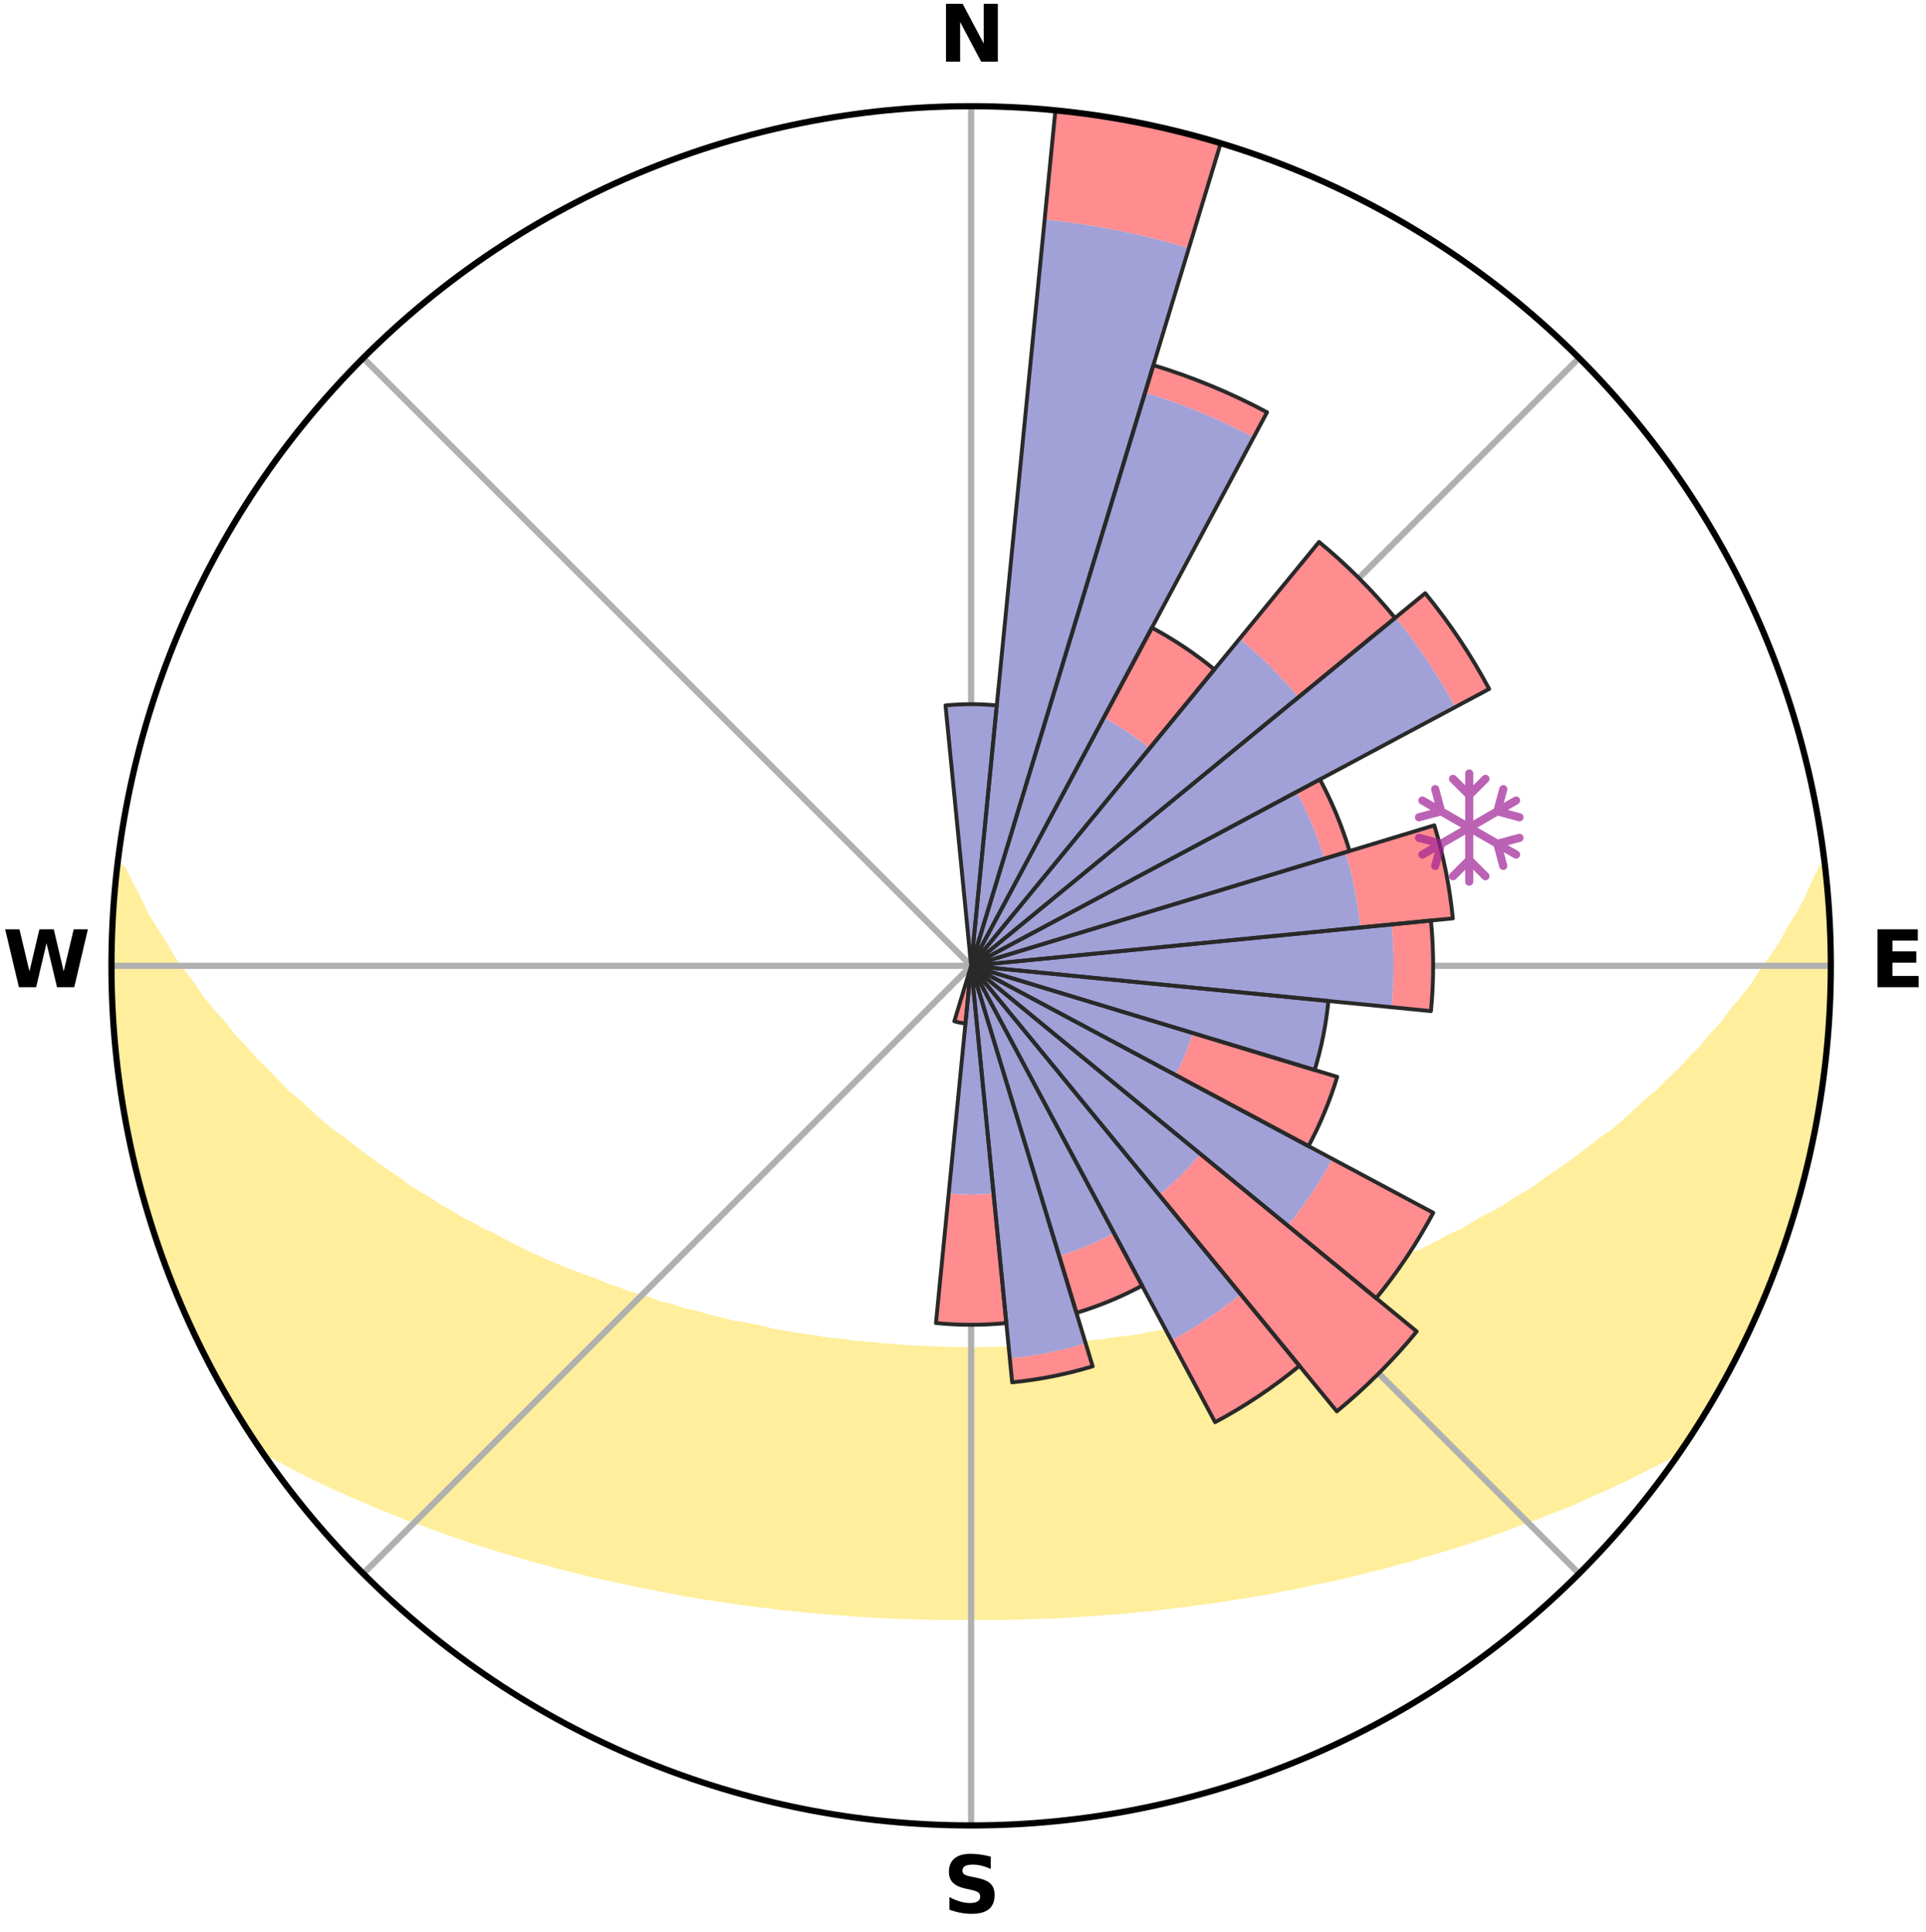 <?xml version="1.0" encoding="utf-8" standalone="no"?>
<!DOCTYPE svg PUBLIC "-//W3C//DTD SVG 1.1//EN"
  "http://www.w3.org/Graphics/SVG/1.1/DTD/svg11.dtd">
<svg xmlns:xlink="http://www.w3.org/1999/xlink" width="248.41pt" height="249.158pt" viewBox="0 0 248.41 249.158" xmlns="http://www.w3.org/2000/svg" version="1.1">
 <title>Ski Rose for Area Sciistica Pian del Poggio Monte Chiappo</title>
 <defs>
  <style type="text/css">*{stroke-linejoin: round; stroke-linecap: butt}</style>
 </defs>
 <g id="figure_1">
  <g id="patch_1">
   <path d="M 0 249.158 
L 248.41 249.158 
L 248.41 0 
L 0 0 
z
" style="fill: #ffffff"/>
  </g>
  <g id="axes_1">
   <g id="patch_2">
    <path d="M 236.135 124.579 
C 236.135 110.018 233.267 95.599 227.695 82.147 
C 222.122 68.695 213.955 56.471 203.659 46.175 
C 193.363 35.879 181.139 27.711 167.687 22.139 
C 154.235 16.567 139.815 13.699 125.255 13.699 
C 110.694 13.699 96.275 16.567 82.823 22.139 
C 69.371 27.711 57.147 35.879 46.851 46.175 
C 36.555 56.471 28.387 68.695 22.815 82.147 
C 17.243 95.599 14.375 110.018 14.375 124.579 
C 14.375 139.14 17.243 153.559 22.815 167.011 
C 28.387 180.463 36.555 192.687 46.851 202.983 
C 57.147 213.279 69.371 221.447 82.823 227.019 
C 96.275 232.591 110.694 235.459 125.255 235.459 
C 139.815 235.459 154.235 232.591 167.687 227.019 
C 181.139 221.447 193.363 213.279 203.659 202.983 
C 213.955 192.687 222.122 180.463 227.695 167.011 
C 233.267 153.559 236.135 139.14 236.135 124.579 
M 125.255 124.579 
C 125.255 124.579 125.255 124.579 125.255 124.579 
C 125.255 124.579 125.255 124.579 125.255 124.579 
C 125.255 124.579 125.255 124.579 125.255 124.579 
C 125.255 124.579 125.255 124.579 125.255 124.579 
C 125.255 124.579 125.255 124.579 125.255 124.579 
C 125.255 124.579 125.255 124.579 125.255 124.579 
C 125.255 124.579 125.255 124.579 125.255 124.579 
C 125.255 124.579 125.255 124.579 125.255 124.579 
C 125.255 124.579 125.255 124.579 125.255 124.579 
C 125.255 124.579 125.255 124.579 125.255 124.579 
C 125.255 124.579 125.255 124.579 125.255 124.579 
C 125.255 124.579 125.255 124.579 125.255 124.579 
C 125.255 124.579 125.255 124.579 125.255 124.579 
C 125.255 124.579 125.255 124.579 125.255 124.579 
C 125.255 124.579 125.255 124.579 125.255 124.579 
C 125.255 124.579 125.255 124.579 125.255 124.579 
z
" style="fill: #ffffff"/>
   </g>
   <g id="PolyCollection_1">
    <defs>
     <path id="m3628f7f155" d="M 235.385 -137.127 
L 235.009 -137.084 
L 234.044 -135.054 
L 233.197 -133.074 
L 232.081 -131.113 
L 230.909 -129.192 
L 229.905 -127.319 
L 228.646 -125.481 
L 227.349 -123.688 
L 226.235 -121.935 
L 224.872 -120.23 
L 223.481 -118.571 
L 222.278 -116.943 
L 220.834 -115.376 
L 219.581 -113.832 
L 218.091 -112.357 
L 216.795 -110.898 
L 215.267 -109.516 
L 213.933 -108.144 
L 212.372 -106.855 
L 211.007 -105.568 
L 209.627 -104.323 
L 208.235 -103.119 
L 206.628 -102.012 
L 205.215 -100.894 
L 203.794 -99.816 
L 202.365 -98.778 
L 200.93 -97.781 
L 199.49 -96.824 
L 198.235 -95.831 
L 196.786 -94.95 
L 195.337 -94.107 
L 194.068 -93.219 
L 192.616 -92.449 
L 191.167 -91.716 
L 189.894 -90.93 
L 188.619 -90.175 
L 187.178 -89.545 
L 185.905 -88.853 
L 184.634 -88.191 
L 183.365 -87.559 
L 181.947 -87.055 
L 180.688 -86.481 
L 179.433 -85.934 
L 178.184 -85.414 
L 177.077 -84.814 
L 175.837 -84.345 
L 174.603 -83.9 
L 173.377 -83.478 
L 172.16 -83.081 
L 171.071 -82.596 
L 169.869 -82.242 
L 168.787 -81.8 
L 167.602 -81.487 
L 166.53 -81.084 
L 165.363 -80.808 
L 164.304 -80.442 
L 163.249 -80.094 
L 162.11 -79.87 
L 161.068 -79.555 
L 160.032 -79.257 
L 159.001 -78.973 
L 157.903 -78.808 
L 156.888 -78.553 
L 155.878 -78.312 
L 154.876 -78.084 
L 153.879 -77.869 
L 152.889 -77.665 
L 151.906 -77.474 
L 150.929 -77.293 
L 149.959 -77.124 
L 148.995 -76.964 
L 148.038 -76.813 
L 147.125 -76.59 
L 146.178 -76.459 
L 145.237 -76.337 
L 144.303 -76.222 
L 143.375 -76.115 
L 142.477 -75.946 
L 141.558 -75.854 
L 140.645 -75.768 
L 139.737 -75.688 
L 138.85 -75.557 
L 137.95 -75.49 
L 137.055 -75.428 
L 136.174 -75.324 
L 135.286 -75.273 
L 134.402 -75.225 
L 133.527 -75.146 
L 132.648 -75.109 
L 131.772 -75.074 
L 130.901 -75.019 
L 130.029 -74.994 
L 129.16 -74.954 
L 128.291 -74.938 
L 127.423 -74.923 
L 126.556 -74.906 
L 125.688 -74.899 
L 124.821 -74.899 
L 123.954 -74.91 
L 123.087 -74.922 
L 122.219 -74.937 
L 121.35 -74.969 
L 120.48 -74.992 
L 119.611 -75.041 
L 118.737 -75.073 
L 117.861 -75.107 
L 116.988 -75.179 
L 116.107 -75.223 
L 115.231 -75.312 
L 114.345 -75.366 
L 113.454 -75.425 
L 112.572 -75.539 
L 111.674 -75.609 
L 110.772 -75.685 
L 109.864 -75.765 
L 108.972 -75.915 
L 108.056 -76.01 
L 107.133 -76.111 
L 106.205 -76.218 
L 105.302 -76.409 
L 104.364 -76.534 
L 103.42 -76.667 
L 102.469 -76.809 
L 101.512 -76.959 
L 100.549 -77.119 
L 99.578 -77.289 
L 98.654 -77.562 
L 97.674 -77.755 
L 96.687 -77.96 
L 95.694 -78.177 
L 94.628 -78.307 
L 93.619 -78.548 
L 92.603 -78.803 
L 91.582 -79.073 
L 90.555 -79.357 
L 89.522 -79.657 
L 88.396 -79.866 
L 87.349 -80.198 
L 86.298 -80.546 
L 85.143 -80.804 
L 84.079 -81.189 
L 83.011 -81.592 
L 81.83 -81.905 
L 80.638 -82.239 
L 79.554 -82.702 
L 78.346 -83.078 
L 77.255 -83.583 
L 76.034 -84.004 
L 74.804 -84.449 
L 73.567 -84.918 
L 72.324 -85.412 
L 71.075 -85.933 
L 69.821 -86.48 
L 68.562 -87.055 
L 67.299 -87.657 
L 66.034 -88.289 
L 64.767 -88.949 
L 63.498 -89.639 
L 62.061 -90.268 
L 60.79 -91.021 
L 59.345 -91.718 
L 58.075 -92.536 
L 56.627 -93.304 
L 55.362 -94.189 
L 53.916 -95.03 
L 52.471 -95.909 
L 51.22 -96.898 
L 49.783 -97.853 
L 48.352 -98.848 
L 46.926 -99.882 
L 45.508 -100.957 
L 44.099 -102.073 
L 42.496 -103.176 
L 41.106 -104.377 
L 39.73 -105.619 
L 38.368 -106.902 
L 36.81 -108.187 
L 35.48 -109.556 
L 34.167 -110.966 
L 32.661 -112.389 
L 31.389 -113.884 
L 29.924 -115.4 
L 28.698 -116.98 
L 27.282 -118.587 
L 25.893 -120.241 
L 24.75 -121.947 
L 23.421 -123.69 
L 22.126 -125.479 
L 21.082 -127.307 
L 19.864 -129.181 
L 18.692 -131.097 
L 17.78 -133.038 
L 16.722 -135.03 
L 15.747 -137.056 
L 15.135 -137.126 
L 15.135 -137.126 
L 14.886 -135.206 
L 14.809 -133.271 
L 14.626 -131.345 
L 14.566 -129.412 
L 14.45 -127.481 
L 14.454 -125.546 
L 14.403 -123.612 
L 14.521 -121.679 
L 14.483 -119.743 
L 14.663 -117.815 
L 14.743 -115.882 
L 14.986 -113.961 
L 15.131 -112.032 
L 15.375 -110.113 
L 15.707 -108.207 
L 15.947 -106.287 
L 16.274 -104.381 
L 16.76 -102.505 
L 17.03 -100.586 
L 17.509 -98.712 
L 17.91 -96.818 
L 18.45 -94.959 
L 18.95 -93.09 
L 19.547 -91.25 
L 20.175 -89.42 
L 20.831 -87.601 
L 21.422 -85.758 
L 22.14 -83.961 
L 22.819 -82.149 
L 23.598 -80.377 
L 24.409 -78.621 
L 25.188 -76.849 
L 26.065 -75.125 
L 26.92 -73.389 
L 27.819 -71.676 
L 28.765 -69.987 
L 29.726 -68.308 
L 30.718 -66.647 
L 31.749 -65.009 
L 32.811 -63.392 
L 34.285 -62.057 
L 36.178 -61.041 
L 38.031 -60.037 
L 39.894 -59.08 
L 41.769 -58.171 
L 43.643 -57.303 
L 45.52 -56.479 
L 47.39 -55.69 
L 49.198 -54.885 
L 51.062 -54.173 
L 52.861 -53.438 
L 54.707 -52.789 
L 56.493 -52.119 
L 58.273 -51.481 
L 60.045 -50.872 
L 61.809 -50.293 
L 63.564 -49.742 
L 65.31 -49.218 
L 67.046 -48.72 
L 68.736 -48.198 
L 70.453 -47.75 
L 72.123 -47.272 
L 73.821 -46.871 
L 75.477 -46.444 
L 77.122 -46.034 
L 78.789 -45.696 
L 80.42 -45.333 
L 82.038 -44.984 
L 83.651 -44.66 
L 85.253 -44.347 
L 86.849 -44.059 
L 88.416 -43.743 
L 89.993 -43.482 
L 91.565 -43.244 
L 93.125 -43.014 
L 94.666 -42.764 
L 96.214 -42.57 
L 97.742 -42.351 
L 99.274 -42.177 
L 100.79 -41.987 
L 102.31 -41.844 
L 103.816 -41.681 
L 105.317 -41.532 
L 106.818 -41.416 
L 108.31 -41.291 
L 109.797 -41.178 
L 111.281 -41.077 
L 112.762 -40.989 
L 114.242 -40.93 
L 115.717 -40.863 
L 117.188 -40.807 
L 118.658 -40.761 
L 120.126 -40.727 
L 121.593 -40.703 
L 123.058 -40.689 
L 124.523 -40.684 
L 125.987 -40.685 
L 127.452 -40.69 
L 128.917 -40.704 
L 130.383 -40.728 
L 131.851 -40.763 
L 133.321 -40.809 
L 134.793 -40.866 
L 136.27 -40.914 
L 137.747 -40.992 
L 139.228 -41.081 
L 140.712 -41.182 
L 142.199 -41.295 
L 143.695 -41.401 
L 145.191 -41.537 
L 146.692 -41.687 
L 148.207 -41.817 
L 149.718 -41.993 
L 151.234 -42.183 
L 152.765 -42.358 
L 154.293 -42.577 
L 155.841 -42.771 
L 157.395 -42.987 
L 158.942 -43.252 
L 160.513 -43.49 
L 162.09 -43.751 
L 163.679 -44.021 
L 165.253 -44.356 
L 166.853 -44.669 
L 168.467 -44.993 
L 170.084 -45.343 
L 171.741 -45.661 
L 173.381 -46.044 
L 175.026 -46.455 
L 176.682 -46.881 
L 178.38 -47.282 
L 180.049 -47.761 
L 181.766 -48.209 
L 183.455 -48.731 
L 185.192 -49.228 
L 186.937 -49.752 
L 188.692 -50.303 
L 190.456 -50.883 
L 192.227 -51.491 
L 194.007 -52.13 
L 195.793 -52.799 
L 197.637 -53.449 
L 199.436 -54.184 
L 201.301 -54.896 
L 203.166 -55.649 
L 204.977 -56.49 
L 206.855 -57.313 
L 208.727 -58.182 
L 210.603 -59.089 
L 212.465 -60.047 
L 214.383 -61.005 
L 216.212 -62.066 
L 217.686 -63.4 
L 218.755 -65.013 
L 219.794 -66.646 
L 220.792 -68.303 
L 221.746 -69.987 
L 222.672 -71.686 
L 223.536 -73.417 
L 224.435 -75.13 
L 225.285 -76.867 
L 226.08 -78.63 
L 226.826 -80.415 
L 227.681 -82.153 
L 228.392 -83.952 
L 229.029 -85.779 
L 229.732 -87.582 
L 230.387 -89.402 
L 230.996 -91.239 
L 231.559 -93.09 
L 232.075 -94.955 
L 232.545 -96.832 
L 233.034 -98.704 
L 233.409 -100.602 
L 233.867 -102.482 
L 234.21 -104.385 
L 234.594 -106.282 
L 234.802 -108.207 
L 235.154 -110.111 
L 235.28 -112.043 
L 235.553 -113.959 
L 235.788 -115.88 
L 235.797 -117.818 
L 235.928 -119.747 
L 236.053 -121.678 
L 236.114 -123.612 
L 236.007 -125.546 
L 236.026 -127.48 
L 235.985 -129.414 
L 235.911 -131.347 
L 235.669 -133.269 
L 235.558 -135.2 
L 235.385 -137.127 
z
" style="stroke: #ffee9c"/>
    </defs>
    <g clip-path="url(#pa6a27a4f25)">
     <use xlink:href="#m3628f7f155" x="0" y="249.158" style="fill: #ffee9c; stroke: #ffee9c"/>
    </g>
   </g>
   <g id="matplotlib.axis_1">
    <g id="xtick_1">
     <g id="line2d_1">
      <path d="M 125.255 124.579 
L 125.255 13.699 
" clip-path="url(#pa6a27a4f25)" style="fill: none; stroke: #b0b0b0; stroke-width: 0.8; stroke-linecap: square"/>
     </g>
     <g id="text_1">
      <!-- N -->
      <g transform="translate(121.07 7.958) scale(0.1 -0.1)">
       <defs>
        <path id="DejaVuSans-Bold-4e" d="M 588 4666 
L 1931 4666 
L 3628 1466 
L 3628 4666 
L 4769 4666 
L 4769 0 
L 3425 0 
L 1728 3200 
L 1728 0 
L 588 0 
L 588 4666 
z
" transform="scale(0.016)"/>
       </defs>
       <use xlink:href="#DejaVuSans-Bold-4e"/>
      </g>
     </g>
    </g>
    <g id="xtick_2">
     <g id="line2d_2">
      <path d="M 125.255 124.579 
L 203.659 46.175 
" clip-path="url(#pa6a27a4f25)" style="fill: none; stroke: #b0b0b0; stroke-width: 0.8; stroke-linecap: square"/>
     </g>
    </g>
    <g id="xtick_3">
     <g id="line2d_3">
      <path d="M 125.255 124.579 
L 236.135 124.579 
" clip-path="url(#pa6a27a4f25)" style="fill: none; stroke: #b0b0b0; stroke-width: 0.8; stroke-linecap: square"/>
     </g>
     <g id="text_2">
      <!-- E -->
      <g transform="translate(241.219 127.338) scale(0.1 -0.1)">
       <defs>
        <path id="DejaVuSans-Bold-45" d="M 588 4666 
L 3834 4666 
L 3834 3756 
L 1791 3756 
L 1791 2888 
L 3713 2888 
L 3713 1978 
L 1791 1978 
L 1791 909 
L 3903 909 
L 3903 0 
L 588 0 
L 588 4666 
z
" transform="scale(0.016)"/>
       </defs>
       <use xlink:href="#DejaVuSans-Bold-45"/>
      </g>
     </g>
    </g>
    <g id="xtick_4">
     <g id="line2d_4">
      <path d="M 125.255 124.579 
L 203.659 202.983 
" clip-path="url(#pa6a27a4f25)" style="fill: none; stroke: #b0b0b0; stroke-width: 0.8; stroke-linecap: square"/>
     </g>
    </g>
    <g id="xtick_5">
     <g id="line2d_5">
      <path d="M 125.255 124.579 
L 125.255 235.459 
" clip-path="url(#pa6a27a4f25)" style="fill: none; stroke: #b0b0b0; stroke-width: 0.8; stroke-linecap: square"/>
     </g>
     <g id="text_3">
      <!-- S -->
      <g transform="translate(121.654 246.718) scale(0.1 -0.1)">
       <defs>
        <path id="DejaVuSans-Bold-53" d="M 3834 4519 
L 3834 3531 
Q 3450 3703 3084 3790 
Q 2719 3878 2394 3878 
Q 1963 3878 1756 3759 
Q 1550 3641 1550 3391 
Q 1550 3203 1689 3098 
Q 1828 2994 2194 2919 
L 2706 2816 
Q 3484 2659 3812 2340 
Q 4141 2022 4141 1434 
Q 4141 663 3683 286 
Q 3225 -91 2284 -91 
Q 1841 -91 1394 -6 
Q 947 78 500 244 
L 500 1259 
Q 947 1022 1364 901 
Q 1781 781 2169 781 
Q 2563 781 2772 912 
Q 2981 1044 2981 1288 
Q 2981 1506 2839 1625 
Q 2697 1744 2272 1838 
L 1806 1941 
Q 1106 2091 782 2419 
Q 459 2747 459 3303 
Q 459 4000 909 4375 
Q 1359 4750 2203 4750 
Q 2588 4750 2994 4692 
Q 3400 4634 3834 4519 
z
" transform="scale(0.016)"/>
       </defs>
       <use xlink:href="#DejaVuSans-Bold-53"/>
      </g>
     </g>
    </g>
    <g id="xtick_6">
     <g id="line2d_6">
      <path d="M 125.255 124.579 
L 46.851 202.983 
" clip-path="url(#pa6a27a4f25)" style="fill: none; stroke: #b0b0b0; stroke-width: 0.8; stroke-linecap: square"/>
     </g>
    </g>
    <g id="xtick_7">
     <g id="line2d_7">
      <path d="M 125.255 124.579 
L 14.375 124.579 
" clip-path="url(#pa6a27a4f25)" style="fill: none; stroke: #b0b0b0; stroke-width: 0.8; stroke-linecap: square"/>
     </g>
     <g id="text_4">
      <!-- W -->
      <g transform="translate(0.36 127.338) scale(0.1 -0.1)">
       <defs>
        <path id="DejaVuSans-Bold-57" d="M 191 4666 
L 1344 4666 
L 2150 1275 
L 2950 4666 
L 4109 4666 
L 4909 1275 
L 5716 4666 
L 6859 4666 
L 5759 0 
L 4372 0 
L 3525 3547 
L 2688 0 
L 1300 0 
L 191 4666 
z
" transform="scale(0.016)"/>
       </defs>
       <use xlink:href="#DejaVuSans-Bold-57"/>
      </g>
     </g>
    </g>
    <g id="xtick_8">
     <g id="line2d_8">
      <path d="M 125.255 124.579 
L 46.851 46.175 
" clip-path="url(#pa6a27a4f25)" style="fill: none; stroke: #b0b0b0; stroke-width: 0.8; stroke-linecap: square"/>
     </g>
    </g>
   </g>
   <g id="matplotlib.axis_2"/>
   <g id="patch_3">
    <path d="M 125.255 124.579 
C 125.255 124.579 125.255 124.579 125.255 124.579 
C 125.255 124.579 125.255 124.579 125.255 124.579 
L 125.255 124.579 
C 125.255 124.579 125.255 124.579 125.255 124.579 
C 125.255 124.579 125.255 124.579 125.255 124.579 
z
" clip-path="url(#pa6a27a4f25)" style="fill: #d9d9d9"/>
   </g>
   <g id="patch_4">
    <path d="M 125.255 124.579 
C 125.255 124.579 125.255 124.579 125.255 124.579 
C 125.255 124.579 125.255 124.579 125.255 124.579 
L 125.255 124.579 
C 125.255 124.579 125.255 124.579 125.255 124.579 
C 125.255 124.579 125.255 124.579 125.255 124.579 
z
" clip-path="url(#pa6a27a4f25)" style="fill: #d9d9d9"/>
   </g>
   <g id="patch_5">
    <path d="M 125.255 124.579 
C 125.255 124.579 125.255 124.579 125.255 124.579 
C 125.255 124.579 125.255 124.579 125.255 124.579 
L 125.255 124.579 
C 125.255 124.579 125.255 124.579 125.255 124.579 
C 125.255 124.579 125.255 124.579 125.255 124.579 
z
" clip-path="url(#pa6a27a4f25)" style="fill: #d9d9d9"/>
   </g>
   <g id="patch_6">
    <path d="M 125.255 124.579 
C 125.255 124.579 125.255 124.579 125.255 124.579 
C 125.255 124.579 125.255 124.579 125.255 124.579 
L 125.255 124.579 
C 125.255 124.579 125.255 124.579 125.255 124.579 
C 125.255 124.579 125.255 124.579 125.255 124.579 
z
" clip-path="url(#pa6a27a4f25)" style="fill: #d9d9d9"/>
   </g>
   <g id="patch_7">
    <path d="M 125.255 124.579 
C 125.255 124.579 125.255 124.579 125.255 124.579 
C 125.255 124.579 125.255 124.579 125.255 124.579 
L 125.255 124.579 
C 125.255 124.579 125.255 124.579 125.255 124.579 
C 125.255 124.579 125.255 124.579 125.255 124.579 
z
" clip-path="url(#pa6a27a4f25)" style="fill: #d9d9d9"/>
   </g>
   <g id="patch_8">
    <path d="M 125.255 124.579 
C 125.255 124.579 125.255 124.579 125.255 124.579 
C 125.255 124.579 125.255 124.579 125.255 124.579 
L 125.255 124.579 
C 125.255 124.579 125.255 124.579 125.255 124.579 
C 125.255 124.579 125.255 124.579 125.255 124.579 
z
" clip-path="url(#pa6a27a4f25)" style="fill: #d9d9d9"/>
   </g>
   <g id="patch_9">
    <path d="M 125.255 124.579 
C 125.255 124.579 125.255 124.579 125.255 124.579 
C 125.255 124.579 125.255 124.579 125.255 124.579 
L 125.255 124.579 
C 125.255 124.579 125.255 124.579 125.255 124.579 
C 125.255 124.579 125.255 124.579 125.255 124.579 
z
" clip-path="url(#pa6a27a4f25)" style="fill: #d9d9d9"/>
   </g>
   <g id="patch_10">
    <path d="M 125.255 124.579 
C 125.255 124.579 125.255 124.579 125.255 124.579 
C 125.255 124.579 125.255 124.579 125.255 124.579 
L 125.255 124.579 
C 125.255 124.579 125.255 124.579 125.255 124.579 
C 125.255 124.579 125.255 124.579 125.255 124.579 
z
" clip-path="url(#pa6a27a4f25)" style="fill: #d9d9d9"/>
   </g>
   <g id="patch_11">
    <path d="M 125.255 124.579 
C 125.255 124.579 125.255 124.579 125.255 124.579 
C 125.255 124.579 125.255 124.579 125.255 124.579 
L 125.255 124.579 
C 125.255 124.579 125.255 124.579 125.255 124.579 
C 125.255 124.579 125.255 124.579 125.255 124.579 
z
" clip-path="url(#pa6a27a4f25)" style="fill: #d9d9d9"/>
   </g>
   <g id="patch_12">
    <path d="M 125.255 124.579 
C 125.255 124.579 125.255 124.579 125.255 124.579 
C 125.255 124.579 125.255 124.579 125.255 124.579 
L 125.255 124.579 
C 125.255 124.579 125.255 124.579 125.255 124.579 
C 125.255 124.579 125.255 124.579 125.255 124.579 
z
" clip-path="url(#pa6a27a4f25)" style="fill: #d9d9d9"/>
   </g>
   <g id="patch_13">
    <path d="M 125.255 124.579 
C 125.255 124.579 125.255 124.579 125.255 124.579 
C 125.255 124.579 125.255 124.579 125.255 124.579 
L 125.255 124.579 
C 125.255 124.579 125.255 124.579 125.255 124.579 
C 125.255 124.579 125.255 124.579 125.255 124.579 
z
" clip-path="url(#pa6a27a4f25)" style="fill: #d9d9d9"/>
   </g>
   <g id="patch_14">
    <path d="M 125.255 124.579 
C 125.255 124.579 125.255 124.579 125.255 124.579 
C 125.255 124.579 125.255 124.579 125.255 124.579 
L 125.255 124.579 
C 125.255 124.579 125.255 124.579 125.255 124.579 
C 125.255 124.579 125.255 124.579 125.255 124.579 
z
" clip-path="url(#pa6a27a4f25)" style="fill: #d9d9d9"/>
   </g>
   <g id="patch_15">
    <path d="M 125.255 124.579 
C 125.255 124.579 125.255 124.579 125.255 124.579 
C 125.255 124.579 125.255 124.579 125.255 124.579 
L 125.255 124.579 
C 125.255 124.579 125.255 124.579 125.255 124.579 
C 125.255 124.579 125.255 124.579 125.255 124.579 
z
" clip-path="url(#pa6a27a4f25)" style="fill: #d9d9d9"/>
   </g>
   <g id="patch_16">
    <path d="M 125.255 124.579 
C 125.255 124.579 125.255 124.579 125.255 124.579 
C 125.255 124.579 125.255 124.579 125.255 124.579 
L 125.255 124.579 
C 125.255 124.579 125.255 124.579 125.255 124.579 
C 125.255 124.579 125.255 124.579 125.255 124.579 
z
" clip-path="url(#pa6a27a4f25)" style="fill: #d9d9d9"/>
   </g>
   <g id="patch_17">
    <path d="M 125.255 124.579 
C 125.255 124.579 125.255 124.579 125.255 124.579 
C 125.255 124.579 125.255 124.579 125.255 124.579 
L 125.255 124.579 
C 125.255 124.579 125.255 124.579 125.255 124.579 
C 125.255 124.579 125.255 124.579 125.255 124.579 
z
" clip-path="url(#pa6a27a4f25)" style="fill: #d9d9d9"/>
   </g>
   <g id="patch_18">
    <path d="M 125.255 124.579 
C 125.255 124.579 125.255 124.579 125.255 124.579 
C 125.255 124.579 125.255 124.579 125.255 124.579 
L 125.255 124.579 
C 125.255 124.579 125.255 124.579 125.255 124.579 
C 125.255 124.579 125.255 124.579 125.255 124.579 
z
" clip-path="url(#pa6a27a4f25)" style="fill: #d9d9d9"/>
   </g>
   <g id="patch_19">
    <path d="M 125.255 124.579 
C 125.255 124.579 125.255 124.579 125.255 124.579 
C 125.255 124.579 125.255 124.579 125.255 124.579 
L 125.255 124.579 
C 125.255 124.579 125.255 124.579 125.255 124.579 
C 125.255 124.579 125.255 124.579 125.255 124.579 
z
" clip-path="url(#pa6a27a4f25)" style="fill: #d9d9d9"/>
   </g>
   <g id="patch_20">
    <path d="M 125.255 124.579 
C 125.255 124.579 125.255 124.579 125.255 124.579 
C 125.255 124.579 125.255 124.579 125.255 124.579 
L 125.255 124.579 
C 125.255 124.579 125.255 124.579 125.255 124.579 
C 125.255 124.579 125.255 124.579 125.255 124.579 
z
" clip-path="url(#pa6a27a4f25)" style="fill: #d9d9d9"/>
   </g>
   <g id="patch_21">
    <path d="M 125.255 124.579 
C 125.255 124.579 125.255 124.579 125.255 124.579 
C 125.255 124.579 125.255 124.579 125.255 124.579 
L 125.255 124.579 
C 125.255 124.579 125.255 124.579 125.255 124.579 
C 125.255 124.579 125.255 124.579 125.255 124.579 
z
" clip-path="url(#pa6a27a4f25)" style="fill: #d9d9d9"/>
   </g>
   <g id="patch_22">
    <path d="M 125.255 124.579 
C 125.255 124.579 125.255 124.579 125.255 124.579 
C 125.255 124.579 125.255 124.579 125.255 124.579 
L 125.255 124.579 
C 125.255 124.579 125.255 124.579 125.255 124.579 
C 125.255 124.579 125.255 124.579 125.255 124.579 
z
" clip-path="url(#pa6a27a4f25)" style="fill: #d9d9d9"/>
   </g>
   <g id="patch_23">
    <path d="M 125.255 124.579 
C 125.255 124.579 125.255 124.579 125.255 124.579 
C 125.255 124.579 125.255 124.579 125.255 124.579 
L 125.255 124.579 
C 125.255 124.579 125.255 124.579 125.255 124.579 
C 125.255 124.579 125.255 124.579 125.255 124.579 
z
" clip-path="url(#pa6a27a4f25)" style="fill: #d9d9d9"/>
   </g>
   <g id="patch_24">
    <path d="M 125.255 124.579 
C 125.255 124.579 125.255 124.579 125.255 124.579 
C 125.255 124.579 125.255 124.579 125.255 124.579 
L 125.255 124.579 
C 125.255 124.579 125.255 124.579 125.255 124.579 
C 125.255 124.579 125.255 124.579 125.255 124.579 
z
" clip-path="url(#pa6a27a4f25)" style="fill: #d9d9d9"/>
   </g>
   <g id="patch_25">
    <path d="M 125.255 124.579 
C 125.255 124.579 125.255 124.579 125.255 124.579 
C 125.255 124.579 125.255 124.579 125.255 124.579 
L 125.255 124.579 
C 125.255 124.579 125.255 124.579 125.255 124.579 
C 125.255 124.579 125.255 124.579 125.255 124.579 
z
" clip-path="url(#pa6a27a4f25)" style="fill: #d9d9d9"/>
   </g>
   <g id="patch_26">
    <path d="M 125.255 124.579 
C 125.255 124.579 125.255 124.579 125.255 124.579 
C 125.255 124.579 125.255 124.579 125.255 124.579 
L 125.255 124.579 
C 125.255 124.579 125.255 124.579 125.255 124.579 
C 125.255 124.579 125.255 124.579 125.255 124.579 
z
" clip-path="url(#pa6a27a4f25)" style="fill: #d9d9d9"/>
   </g>
   <g id="patch_27">
    <path d="M 125.255 124.579 
C 125.255 124.579 125.255 124.579 125.255 124.579 
C 125.255 124.579 125.255 124.579 125.255 124.579 
L 125.255 124.579 
C 125.255 124.579 125.255 124.579 125.255 124.579 
C 125.255 124.579 125.255 124.579 125.255 124.579 
z
" clip-path="url(#pa6a27a4f25)" style="fill: #d9d9d9"/>
   </g>
   <g id="patch_28">
    <path d="M 125.255 124.579 
C 125.255 124.579 125.255 124.579 125.255 124.579 
C 125.255 124.579 125.255 124.579 125.255 124.579 
L 125.255 124.579 
C 125.255 124.579 125.255 124.579 125.255 124.579 
C 125.255 124.579 125.255 124.579 125.255 124.579 
z
" clip-path="url(#pa6a27a4f25)" style="fill: #d9d9d9"/>
   </g>
   <g id="patch_29">
    <path d="M 125.255 124.579 
C 125.255 124.579 125.255 124.579 125.255 124.579 
C 125.255 124.579 125.255 124.579 125.255 124.579 
L 125.255 124.579 
C 125.255 124.579 125.255 124.579 125.255 124.579 
C 125.255 124.579 125.255 124.579 125.255 124.579 
z
" clip-path="url(#pa6a27a4f25)" style="fill: #d9d9d9"/>
   </g>
   <g id="patch_30">
    <path d="M 125.255 124.579 
C 125.255 124.579 125.255 124.579 125.255 124.579 
C 125.255 124.579 125.255 124.579 125.255 124.579 
L 125.255 124.579 
C 125.255 124.579 125.255 124.579 125.255 124.579 
C 125.255 124.579 125.255 124.579 125.255 124.579 
z
" clip-path="url(#pa6a27a4f25)" style="fill: #d9d9d9"/>
   </g>
   <g id="patch_31">
    <path d="M 125.255 124.579 
C 125.255 124.579 125.255 124.579 125.255 124.579 
C 125.255 124.579 125.255 124.579 125.255 124.579 
L 125.255 124.579 
C 125.255 124.579 125.255 124.579 125.255 124.579 
C 125.255 124.579 125.255 124.579 125.255 124.579 
z
" clip-path="url(#pa6a27a4f25)" style="fill: #d9d9d9"/>
   </g>
   <g id="patch_32">
    <path d="M 125.255 124.579 
C 125.255 124.579 125.255 124.579 125.255 124.579 
C 125.255 124.579 125.255 124.579 125.255 124.579 
L 125.255 124.579 
C 125.255 124.579 125.255 124.579 125.255 124.579 
C 125.255 124.579 125.255 124.579 125.255 124.579 
z
" clip-path="url(#pa6a27a4f25)" style="fill: #d9d9d9"/>
   </g>
   <g id="patch_33">
    <path d="M 125.255 124.579 
C 125.255 124.579 125.255 124.579 125.255 124.579 
C 125.255 124.579 125.255 124.579 125.255 124.579 
L 125.255 124.579 
C 125.255 124.579 125.255 124.579 125.255 124.579 
C 125.255 124.579 125.255 124.579 125.255 124.579 
z
" clip-path="url(#pa6a27a4f25)" style="fill: #d9d9d9"/>
   </g>
   <g id="patch_34">
    <path d="M 125.255 124.579 
C 125.255 124.579 125.255 124.579 125.255 124.579 
C 125.255 124.579 125.255 124.579 125.255 124.579 
L 125.255 124.579 
C 125.255 124.579 125.255 124.579 125.255 124.579 
C 125.255 124.579 125.255 124.579 125.255 124.579 
z
" clip-path="url(#pa6a27a4f25)" style="fill: #d9d9d9"/>
   </g>
   <g id="patch_35">
    <path d="M 125.255 124.579 
C 125.255 124.579 125.255 124.579 125.255 124.579 
C 125.255 124.579 125.255 124.579 125.255 124.579 
L 128.563 90.993 
C 127.463 90.884 126.359 90.83 125.255 90.83 
C 124.15 90.83 123.046 90.884 121.947 90.993 
z
" clip-path="url(#pa6a27a4f25)" style="fill: #a1a1d8"/>
   </g>
   <g id="patch_36">
    <path d="M 125.255 124.579 
C 125.255 124.579 125.255 124.579 125.255 124.579 
C 125.255 124.579 125.255 124.579 125.255 124.579 
L 153.335 32.01 
C 150.305 31.091 147.232 30.321 144.127 29.703 
C 141.021 29.086 137.888 28.621 134.736 28.31 
z
" clip-path="url(#pa6a27a4f25)" style="fill: #a1a1d8"/>
   </g>
   <g id="patch_37">
    <path d="M 125.255 124.579 
C 125.255 124.579 125.255 124.579 125.255 124.579 
C 125.255 124.579 125.255 124.579 125.255 124.579 
L 161.69 56.413 
C 159.459 55.221 157.171 54.138 154.833 53.17 
C 152.496 52.202 150.113 51.349 147.692 50.615 
z
" clip-path="url(#pa6a27a4f25)" style="fill: #a1a1d8"/>
   </g>
   <g id="patch_38">
    <path d="M 125.255 124.579 
C 125.255 124.579 125.255 124.579 125.255 124.579 
C 125.255 124.579 125.255 124.579 125.255 124.579 
L 148.283 96.519 
C 147.365 95.765 146.41 95.057 145.422 94.397 
C 144.434 93.737 143.414 93.126 142.366 92.566 
z
" clip-path="url(#pa6a27a4f25)" style="fill: #a1a1d8"/>
   </g>
   <g id="patch_39">
    <path d="M 125.255 124.579 
C 125.255 124.579 125.255 124.579 125.255 124.579 
C 125.255 124.579 125.255 124.579 125.255 124.579 
L 167.463 89.939 
C 166.33 88.558 165.129 87.233 163.865 85.969 
C 162.601 84.705 161.276 83.504 159.895 82.37 
z
" clip-path="url(#pa6a27a4f25)" style="fill: #a1a1d8"/>
   </g>
   <g id="patch_40">
    <path d="M 125.255 124.579 
C 125.255 124.579 125.255 124.579 125.255 124.579 
C 125.255 124.579 125.255 124.579 125.255 124.579 
L 187.702 91.2 
C 186.609 89.156 185.417 87.167 184.13 85.24 
C 182.842 83.313 181.461 81.45 179.99 79.659 
z
" clip-path="url(#pa6a27a4f25)" style="fill: #a1a1d8"/>
   </g>
   <g id="patch_41">
    <path d="M 125.255 124.579 
C 125.255 124.579 125.255 124.579 125.255 124.579 
C 125.255 124.579 125.255 124.579 125.255 124.579 
L 170.816 110.758 
C 170.363 109.267 169.838 107.799 169.242 106.359 
C 168.645 104.919 167.979 103.51 167.244 102.135 
z
" clip-path="url(#pa6a27a4f25)" style="fill: #a1a1d8"/>
   </g>
   <g id="patch_42">
    <path d="M 125.255 124.579 
C 125.255 124.579 125.255 124.579 125.255 124.579 
C 125.255 124.579 125.255 124.579 125.255 124.579 
L 175.47 119.633 
C 175.308 117.99 175.065 116.355 174.743 114.735 
C 174.421 113.115 174.019 111.512 173.54 109.932 
z
" clip-path="url(#pa6a27a4f25)" style="fill: #a1a1d8"/>
   </g>
   <g id="patch_43">
    <path d="M 125.255 124.579 
C 125.255 124.579 125.255 124.579 125.255 124.579 
C 125.255 124.579 125.255 124.579 125.255 124.579 
L 179.493 129.921 
C 179.668 128.146 179.755 126.363 179.755 124.579 
C 179.755 122.795 179.668 121.012 179.493 119.237 
z
" clip-path="url(#pa6a27a4f25)" style="fill: #a1a1d8"/>
   </g>
   <g id="patch_44">
    <path d="M 125.255 124.579 
C 125.255 124.579 125.255 124.579 125.255 124.579 
C 125.255 124.579 125.255 124.579 125.255 124.579 
L 169.564 138.02 
C 170.004 136.57 170.373 135.099 170.668 133.612 
C 170.964 132.126 171.186 130.626 171.335 129.118 
z
" clip-path="url(#pa6a27a4f25)" style="fill: #a1a1d8"/>
   </g>
   <g id="patch_45">
    <path d="M 125.255 124.579 
C 125.255 124.579 125.255 124.579 125.255 124.579 
C 125.255 124.579 125.255 124.579 125.255 124.579 
L 151.614 138.668 
C 152.075 137.806 152.494 136.921 152.868 136.017 
C 153.243 135.113 153.572 134.191 153.856 133.255 
z
" clip-path="url(#pa6a27a4f25)" style="fill: #a1a1d8"/>
   </g>
   <g id="patch_46">
    <path d="M 125.255 124.579 
C 125.255 124.579 125.255 124.579 125.255 124.579 
C 125.255 124.579 125.255 124.579 125.255 124.579 
L 166.098 158.098 
C 167.195 156.761 168.226 155.371 169.186 153.933 
C 170.147 152.495 171.037 151.011 171.852 149.486 
z
" clip-path="url(#pa6a27a4f25)" style="fill: #a1a1d8"/>
   </g>
   <g id="patch_47">
    <path d="M 125.255 124.579 
C 125.255 124.579 125.255 124.579 125.255 124.579 
C 125.255 124.579 125.255 124.579 125.255 124.579 
L 149.518 154.144 
C 150.486 153.35 151.414 152.509 152.299 151.624 
C 153.185 150.738 154.026 149.81 154.82 148.843 
z
" clip-path="url(#pa6a27a4f25)" style="fill: #a1a1d8"/>
   </g>
   <g id="patch_48">
    <path d="M 125.255 124.579 
C 125.255 124.579 125.255 124.579 125.255 124.579 
C 125.255 124.579 125.255 124.579 125.255 124.579 
L 151.091 172.914 
C 152.673 172.069 154.212 171.146 155.704 170.149 
C 157.196 169.153 158.637 168.083 160.024 166.945 
z
" clip-path="url(#pa6a27a4f25)" style="fill: #a1a1d8"/>
   </g>
   <g id="patch_49">
    <path d="M 125.255 124.579 
C 125.255 124.579 125.255 124.579 125.255 124.579 
C 125.255 124.579 125.255 124.579 125.255 124.579 
L 136.609 162.008 
C 137.834 161.636 139.04 161.205 140.223 160.715 
C 141.405 160.225 142.563 159.677 143.693 159.074 
z
" clip-path="url(#pa6a27a4f25)" style="fill: #a1a1d8"/>
   </g>
   <g id="patch_50">
    <path d="M 125.255 124.579 
C 125.255 124.579 125.255 124.579 125.255 124.579 
C 125.255 124.579 125.255 124.579 125.255 124.579 
L 130.244 175.232 
C 131.902 175.069 133.551 174.824 135.185 174.499 
C 136.819 174.174 138.436 173.769 140.03 173.286 
z
" clip-path="url(#pa6a27a4f25)" style="fill: #a1a1d8"/>
   </g>
   <g id="patch_51">
    <path d="M 125.255 124.579 
C 125.255 124.579 125.255 124.579 125.255 124.579 
C 125.255 124.579 125.255 124.579 125.255 124.579 
L 122.362 153.95 
C 123.323 154.044 124.289 154.092 125.255 154.092 
C 126.221 154.092 127.186 154.044 128.148 153.95 
z
" clip-path="url(#pa6a27a4f25)" style="fill: #a1a1d8"/>
   </g>
   <g id="patch_52">
    <path d="M 125.255 124.579 
C 125.255 124.579 125.255 124.579 125.255 124.579 
C 125.255 124.579 125.255 124.579 125.255 124.579 
L 125.255 124.579 
C 125.255 124.579 125.255 124.579 125.255 124.579 
C 125.255 124.579 125.255 124.579 125.255 124.579 
z
" clip-path="url(#pa6a27a4f25)" style="fill: #a1a1d8"/>
   </g>
   <g id="patch_53">
    <path d="M 125.255 124.579 
C 125.255 124.579 125.255 124.579 125.255 124.579 
C 125.255 124.579 125.255 124.579 125.255 124.579 
L 125.255 124.579 
C 125.255 124.579 125.255 124.579 125.255 124.579 
C 125.255 124.579 125.255 124.579 125.255 124.579 
z
" clip-path="url(#pa6a27a4f25)" style="fill: #a1a1d8"/>
   </g>
   <g id="patch_54">
    <path d="M 125.255 124.579 
C 125.255 124.579 125.255 124.579 125.255 124.579 
C 125.255 124.579 125.255 124.579 125.255 124.579 
L 125.255 124.579 
C 125.255 124.579 125.255 124.579 125.255 124.579 
C 125.255 124.579 125.255 124.579 125.255 124.579 
z
" clip-path="url(#pa6a27a4f25)" style="fill: #a1a1d8"/>
   </g>
   <g id="patch_55">
    <path d="M 125.255 124.579 
C 125.255 124.579 125.255 124.579 125.255 124.579 
C 125.255 124.579 125.255 124.579 125.255 124.579 
L 125.255 124.579 
C 125.255 124.579 125.255 124.579 125.255 124.579 
C 125.255 124.579 125.255 124.579 125.255 124.579 
z
" clip-path="url(#pa6a27a4f25)" style="fill: #a1a1d8"/>
   </g>
   <g id="patch_56">
    <path d="M 125.255 124.579 
C 125.255 124.579 125.255 124.579 125.255 124.579 
C 125.255 124.579 125.255 124.579 125.255 124.579 
L 125.255 124.579 
C 125.255 124.579 125.255 124.579 125.255 124.579 
C 125.255 124.579 125.255 124.579 125.255 124.579 
z
" clip-path="url(#pa6a27a4f25)" style="fill: #a1a1d8"/>
   </g>
   <g id="patch_57">
    <path d="M 125.255 124.579 
C 125.255 124.579 125.255 124.579 125.255 124.579 
C 125.255 124.579 125.255 124.579 125.255 124.579 
L 125.255 124.579 
C 125.255 124.579 125.255 124.579 125.255 124.579 
C 125.255 124.579 125.255 124.579 125.255 124.579 
z
" clip-path="url(#pa6a27a4f25)" style="fill: #a1a1d8"/>
   </g>
   <g id="patch_58">
    <path d="M 125.255 124.579 
C 125.255 124.579 125.255 124.579 125.255 124.579 
C 125.255 124.579 125.255 124.579 125.255 124.579 
L 125.255 124.579 
C 125.255 124.579 125.255 124.579 125.255 124.579 
C 125.255 124.579 125.255 124.579 125.255 124.579 
z
" clip-path="url(#pa6a27a4f25)" style="fill: #a1a1d8"/>
   </g>
   <g id="patch_59">
    <path d="M 125.255 124.579 
C 125.255 124.579 125.255 124.579 125.255 124.579 
C 125.255 124.579 125.255 124.579 125.255 124.579 
L 125.255 124.579 
C 125.255 124.579 125.255 124.579 125.255 124.579 
C 125.255 124.579 125.255 124.579 125.255 124.579 
z
" clip-path="url(#pa6a27a4f25)" style="fill: #a1a1d8"/>
   </g>
   <g id="patch_60">
    <path d="M 125.255 124.579 
C 125.255 124.579 125.255 124.579 125.255 124.579 
C 125.255 124.579 125.255 124.579 125.255 124.579 
L 125.255 124.579 
C 125.255 124.579 125.255 124.579 125.255 124.579 
C 125.255 124.579 125.255 124.579 125.255 124.579 
z
" clip-path="url(#pa6a27a4f25)" style="fill: #a1a1d8"/>
   </g>
   <g id="patch_61">
    <path d="M 125.255 124.579 
C 125.255 124.579 125.255 124.579 125.255 124.579 
C 125.255 124.579 125.255 124.579 125.255 124.579 
L 125.255 124.579 
C 125.255 124.579 125.255 124.579 125.255 124.579 
C 125.255 124.579 125.255 124.579 125.255 124.579 
z
" clip-path="url(#pa6a27a4f25)" style="fill: #a1a1d8"/>
   </g>
   <g id="patch_62">
    <path d="M 125.255 124.579 
C 125.255 124.579 125.255 124.579 125.255 124.579 
C 125.255 124.579 125.255 124.579 125.255 124.579 
L 125.255 124.579 
C 125.255 124.579 125.255 124.579 125.255 124.579 
C 125.255 124.579 125.255 124.579 125.255 124.579 
z
" clip-path="url(#pa6a27a4f25)" style="fill: #a1a1d8"/>
   </g>
   <g id="patch_63">
    <path d="M 125.255 124.579 
C 125.255 124.579 125.255 124.579 125.255 124.579 
C 125.255 124.579 125.255 124.579 125.255 124.579 
L 125.255 124.579 
C 125.255 124.579 125.255 124.579 125.255 124.579 
C 125.255 124.579 125.255 124.579 125.255 124.579 
z
" clip-path="url(#pa6a27a4f25)" style="fill: #a1a1d8"/>
   </g>
   <g id="patch_64">
    <path d="M 125.255 124.579 
C 125.255 124.579 125.255 124.579 125.255 124.579 
C 125.255 124.579 125.255 124.579 125.255 124.579 
L 125.255 124.579 
C 125.255 124.579 125.255 124.579 125.255 124.579 
C 125.255 124.579 125.255 124.579 125.255 124.579 
z
" clip-path="url(#pa6a27a4f25)" style="fill: #a1a1d8"/>
   </g>
   <g id="patch_65">
    <path d="M 125.255 124.579 
C 125.255 124.579 125.255 124.579 125.255 124.579 
C 125.255 124.579 125.255 124.579 125.255 124.579 
L 125.255 124.579 
C 125.255 124.579 125.255 124.579 125.255 124.579 
C 125.255 124.579 125.255 124.579 125.255 124.579 
z
" clip-path="url(#pa6a27a4f25)" style="fill: #a1a1d8"/>
   </g>
   <g id="patch_66">
    <path d="M 125.255 124.579 
C 125.255 124.579 125.255 124.579 125.255 124.579 
C 125.255 124.579 125.255 124.579 125.255 124.579 
L 125.255 124.579 
C 125.255 124.579 125.255 124.579 125.255 124.579 
C 125.255 124.579 125.255 124.579 125.255 124.579 
z
" clip-path="url(#pa6a27a4f25)" style="fill: #a1a1d8"/>
   </g>
   <g id="patch_67">
    <path d="M 121.947 90.993 
C 123.046 90.884 124.15 90.83 125.255 90.83 
C 126.359 90.83 127.463 90.884 128.563 90.993 
L 128.563 90.993 
C 127.463 90.884 126.359 90.83 125.255 90.83 
C 124.15 90.83 123.046 90.884 121.947 90.993 
z
" clip-path="url(#pa6a27a4f25)" style="fill: #ff8c8e"/>
   </g>
   <g id="patch_68">
    <path d="M 134.736 28.31 
C 137.888 28.621 141.021 29.086 144.127 29.703 
C 147.232 30.321 150.305 31.091 153.335 32.01 
L 157.442 18.474 
C 153.969 17.42 150.446 16.538 146.886 15.83 
C 143.327 15.122 139.735 14.589 136.123 14.233 
z
" clip-path="url(#pa6a27a4f25)" style="fill: #ff8c8e"/>
   </g>
   <g id="patch_69">
    <path d="M 147.692 50.615 
C 150.113 51.349 152.496 52.202 154.833 53.17 
C 157.171 54.138 159.459 55.221 161.69 56.413 
L 163.42 53.177 
C 161.083 51.928 158.686 50.794 156.237 49.78 
C 153.789 48.766 151.293 47.873 148.757 47.104 
z
" clip-path="url(#pa6a27a4f25)" style="fill: #ff8c8e"/>
   </g>
   <g id="patch_70">
    <path d="M 142.366 92.566 
C 143.414 93.126 144.434 93.737 145.422 94.397 
C 146.41 95.057 147.365 95.765 148.283 96.519 
L 156.627 86.352 
C 155.375 85.325 154.075 84.361 152.729 83.461 
C 151.383 82.562 149.994 81.73 148.566 80.967 
z
" clip-path="url(#pa6a27a4f25)" style="fill: #ff8c8e"/>
   </g>
   <g id="patch_71">
    <path d="M 159.895 82.37 
C 161.276 83.504 162.601 84.705 163.865 85.969 
C 165.129 87.233 166.33 88.558 167.463 89.939 
L 179.929 79.709 
C 178.461 77.919 176.905 76.203 175.268 74.566 
C 173.631 72.929 171.915 71.373 170.125 69.905 
z
" clip-path="url(#pa6a27a4f25)" style="fill: #ff8c8e"/>
   </g>
   <g id="patch_72">
    <path d="M 179.99 79.659 
C 181.461 81.45 182.842 83.313 184.13 85.24 
C 185.417 87.167 186.609 89.156 187.702 91.2 
L 192.069 88.866 
C 190.9 86.679 189.625 84.551 188.247 82.489 
C 186.869 80.427 185.391 78.434 183.818 76.517 
z
" clip-path="url(#pa6a27a4f25)" style="fill: #ff8c8e"/>
   </g>
   <g id="patch_73">
    <path d="M 167.244 102.135 
C 167.979 103.51 168.645 104.919 169.242 106.359 
C 169.838 107.799 170.363 109.267 170.816 110.758 
L 174.066 109.772 
C 173.582 108.175 173.019 106.602 172.38 105.059 
C 171.741 103.517 171.027 102.007 170.24 100.534 
z
" clip-path="url(#pa6a27a4f25)" style="fill: #ff8c8e"/>
   </g>
   <g id="patch_74">
    <path d="M 173.54 109.932 
C 174.019 111.512 174.421 113.115 174.743 114.735 
C 175.065 116.355 175.308 117.99 175.47 119.633 
L 187.381 118.46 
C 187.181 116.427 186.881 114.404 186.482 112.4 
C 186.084 110.396 185.587 108.413 184.994 106.457 
z
" clip-path="url(#pa6a27a4f25)" style="fill: #ff8c8e"/>
   </g>
   <g id="patch_75">
    <path d="M 179.493 119.237 
C 179.668 121.012 179.755 122.795 179.755 124.579 
C 179.755 126.363 179.668 128.146 179.493 129.921 
L 184.558 130.42 
C 184.749 128.479 184.845 126.53 184.845 124.579 
C 184.845 122.629 184.749 120.679 184.558 118.738 
z
" clip-path="url(#pa6a27a4f25)" style="fill: #ff8c8e"/>
   </g>
   <g id="patch_76">
    <path d="M 171.335 129.118 
C 171.186 130.626 170.964 132.126 170.668 133.612 
C 170.373 135.099 170.004 136.57 169.564 138.02 
L 169.564 138.02 
C 170.004 136.57 170.373 135.099 170.668 133.612 
C 170.964 132.126 171.186 130.626 171.335 129.118 
z
" clip-path="url(#pa6a27a4f25)" style="fill: #ff8c8e"/>
   </g>
   <g id="patch_77">
    <path d="M 153.856 133.255 
C 153.572 134.191 153.243 135.113 152.868 136.017 
C 152.494 136.921 152.075 137.806 151.614 138.668 
L 168.768 147.837 
C 169.529 146.413 170.22 144.952 170.838 143.46 
C 171.456 141.968 172 140.447 172.469 138.901 
z
" clip-path="url(#pa6a27a4f25)" style="fill: #ff8c8e"/>
   </g>
   <g id="patch_78">
    <path d="M 171.852 149.486 
C 171.037 151.011 170.147 152.495 169.186 153.933 
C 168.226 155.371 167.195 156.761 166.098 158.098 
L 177.495 167.452 
C 178.899 165.742 180.217 163.964 181.446 162.125 
C 182.675 160.286 183.813 158.387 184.855 156.436 
z
" clip-path="url(#pa6a27a4f25)" style="fill: #ff8c8e"/>
   </g>
   <g id="patch_79">
    <path d="M 154.82 148.843 
C 154.026 149.81 153.185 150.738 152.299 151.624 
C 151.414 152.509 150.486 153.35 149.518 154.144 
L 172.42 182.05 
C 174.301 180.506 176.105 178.871 177.826 177.15 
C 179.547 175.429 181.182 173.625 182.726 171.744 
z
" clip-path="url(#pa6a27a4f25)" style="fill: #ff8c8e"/>
   </g>
   <g id="patch_80">
    <path d="M 160.024 166.945 
C 158.637 168.083 157.196 169.153 155.704 170.149 
C 154.212 171.146 152.673 172.069 151.091 172.914 
L 156.72 183.447 
C 158.647 182.417 160.522 181.293 162.339 180.079 
C 164.155 178.865 165.911 177.563 167.6 176.177 
z
" clip-path="url(#pa6a27a4f25)" style="fill: #ff8c8e"/>
   </g>
   <g id="patch_81">
    <path d="M 143.693 159.074 
C 142.563 159.677 141.405 160.225 140.223 160.715 
C 139.04 161.205 137.834 161.636 136.609 162.008 
L 138.835 169.348 
C 140.301 168.903 141.743 168.387 143.158 167.801 
C 144.573 167.215 145.958 166.56 147.308 165.838 
z
" clip-path="url(#pa6a27a4f25)" style="fill: #ff8c8e"/>
   </g>
   <g id="patch_82">
    <path d="M 140.03 173.286 
C 138.436 173.769 136.819 174.174 135.185 174.499 
C 133.551 174.824 131.902 175.069 130.244 175.232 
L 130.546 178.305 
C 132.305 178.132 134.054 177.872 135.787 177.528 
C 137.52 177.183 139.235 176.753 140.926 176.24 
z
" clip-path="url(#pa6a27a4f25)" style="fill: #ff8c8e"/>
   </g>
   <g id="patch_83">
    <path d="M 128.148 153.95 
C 127.186 154.044 126.221 154.092 125.255 154.092 
C 124.289 154.092 123.323 154.044 122.362 153.95 
L 120.716 170.659 
C 122.225 170.808 123.739 170.882 125.255 170.882 
C 126.77 170.882 128.285 170.808 129.793 170.659 
z
" clip-path="url(#pa6a27a4f25)" style="fill: #ff8c8e"/>
   </g>
   <g id="patch_84">
    <path d="M 125.255 124.579 
C 125.255 124.579 125.255 124.579 125.255 124.579 
C 125.255 124.579 125.255 124.579 125.255 124.579 
L 123.086 131.729 
C 123.32 131.8 123.557 131.86 123.797 131.908 
C 124.037 131.955 124.279 131.991 124.522 132.015 
z
" clip-path="url(#pa6a27a4f25)" style="fill: #ff8c8e"/>
   </g>
   <g id="patch_85">
    <path d="M 125.255 124.579 
C 125.255 124.579 125.255 124.579 125.255 124.579 
C 125.255 124.579 125.255 124.579 125.255 124.579 
L 125.255 124.579 
C 125.255 124.579 125.255 124.579 125.255 124.579 
C 125.255 124.579 125.255 124.579 125.255 124.579 
z
" clip-path="url(#pa6a27a4f25)" style="fill: #ff8c8e"/>
   </g>
   <g id="patch_86">
    <path d="M 125.255 124.579 
C 125.255 124.579 125.255 124.579 125.255 124.579 
C 125.255 124.579 125.255 124.579 125.255 124.579 
L 125.255 124.579 
C 125.255 124.579 125.255 124.579 125.255 124.579 
C 125.255 124.579 125.255 124.579 125.255 124.579 
z
" clip-path="url(#pa6a27a4f25)" style="fill: #ff8c8e"/>
   </g>
   <g id="patch_87">
    <path d="M 125.255 124.579 
C 125.255 124.579 125.255 124.579 125.255 124.579 
C 125.255 124.579 125.255 124.579 125.255 124.579 
L 125.255 124.579 
C 125.255 124.579 125.255 124.579 125.255 124.579 
C 125.255 124.579 125.255 124.579 125.255 124.579 
z
" clip-path="url(#pa6a27a4f25)" style="fill: #ff8c8e"/>
   </g>
   <g id="patch_88">
    <path d="M 125.255 124.579 
C 125.255 124.579 125.255 124.579 125.255 124.579 
C 125.255 124.579 125.255 124.579 125.255 124.579 
L 125.255 124.579 
C 125.255 124.579 125.255 124.579 125.255 124.579 
C 125.255 124.579 125.255 124.579 125.255 124.579 
z
" clip-path="url(#pa6a27a4f25)" style="fill: #ff8c8e"/>
   </g>
   <g id="patch_89">
    <path d="M 125.255 124.579 
C 125.255 124.579 125.255 124.579 125.255 124.579 
C 125.255 124.579 125.255 124.579 125.255 124.579 
L 125.255 124.579 
C 125.255 124.579 125.255 124.579 125.255 124.579 
C 125.255 124.579 125.255 124.579 125.255 124.579 
z
" clip-path="url(#pa6a27a4f25)" style="fill: #ff8c8e"/>
   </g>
   <g id="patch_90">
    <path d="M 125.255 124.579 
C 125.255 124.579 125.255 124.579 125.255 124.579 
C 125.255 124.579 125.255 124.579 125.255 124.579 
L 125.255 124.579 
C 125.255 124.579 125.255 124.579 125.255 124.579 
C 125.255 124.579 125.255 124.579 125.255 124.579 
z
" clip-path="url(#pa6a27a4f25)" style="fill: #ff8c8e"/>
   </g>
   <g id="patch_91">
    <path d="M 125.255 124.579 
C 125.255 124.579 125.255 124.579 125.255 124.579 
C 125.255 124.579 125.255 124.579 125.255 124.579 
L 125.255 124.579 
C 125.255 124.579 125.255 124.579 125.255 124.579 
C 125.255 124.579 125.255 124.579 125.255 124.579 
z
" clip-path="url(#pa6a27a4f25)" style="fill: #ff8c8e"/>
   </g>
   <g id="patch_92">
    <path d="M 125.255 124.579 
C 125.255 124.579 125.255 124.579 125.255 124.579 
C 125.255 124.579 125.255 124.579 125.255 124.579 
L 125.255 124.579 
C 125.255 124.579 125.255 124.579 125.255 124.579 
C 125.255 124.579 125.255 124.579 125.255 124.579 
z
" clip-path="url(#pa6a27a4f25)" style="fill: #ff8c8e"/>
   </g>
   <g id="patch_93">
    <path d="M 125.255 124.579 
C 125.255 124.579 125.255 124.579 125.255 124.579 
C 125.255 124.579 125.255 124.579 125.255 124.579 
L 125.255 124.579 
C 125.255 124.579 125.255 124.579 125.255 124.579 
C 125.255 124.579 125.255 124.579 125.255 124.579 
z
" clip-path="url(#pa6a27a4f25)" style="fill: #ff8c8e"/>
   </g>
   <g id="patch_94">
    <path d="M 125.255 124.579 
C 125.255 124.579 125.255 124.579 125.255 124.579 
C 125.255 124.579 125.255 124.579 125.255 124.579 
L 125.255 124.579 
C 125.255 124.579 125.255 124.579 125.255 124.579 
C 125.255 124.579 125.255 124.579 125.255 124.579 
z
" clip-path="url(#pa6a27a4f25)" style="fill: #ff8c8e"/>
   </g>
   <g id="patch_95">
    <path d="M 125.255 124.579 
C 125.255 124.579 125.255 124.579 125.255 124.579 
C 125.255 124.579 125.255 124.579 125.255 124.579 
L 125.255 124.579 
C 125.255 124.579 125.255 124.579 125.255 124.579 
C 125.255 124.579 125.255 124.579 125.255 124.579 
z
" clip-path="url(#pa6a27a4f25)" style="fill: #ff8c8e"/>
   </g>
   <g id="patch_96">
    <path d="M 125.255 124.579 
C 125.255 124.579 125.255 124.579 125.255 124.579 
C 125.255 124.579 125.255 124.579 125.255 124.579 
L 125.255 124.579 
C 125.255 124.579 125.255 124.579 125.255 124.579 
C 125.255 124.579 125.255 124.579 125.255 124.579 
z
" clip-path="url(#pa6a27a4f25)" style="fill: #ff8c8e"/>
   </g>
   <g id="patch_97">
    <path d="M 125.255 124.579 
C 125.255 124.579 125.255 124.579 125.255 124.579 
C 125.255 124.579 125.255 124.579 125.255 124.579 
L 125.255 124.579 
C 125.255 124.579 125.255 124.579 125.255 124.579 
C 125.255 124.579 125.255 124.579 125.255 124.579 
z
" clip-path="url(#pa6a27a4f25)" style="fill: #ff8c8e"/>
   </g>
   <g id="patch_98">
    <path d="M 125.255 124.579 
C 125.255 124.579 125.255 124.579 125.255 124.579 
C 125.255 124.579 125.255 124.579 125.255 124.579 
L 125.255 124.579 
C 125.255 124.579 125.255 124.579 125.255 124.579 
C 125.255 124.579 125.255 124.579 125.255 124.579 
z
" clip-path="url(#pa6a27a4f25)" style="fill: #ff8c8e"/>
   </g>
   <g id="patch_99">
    <path d="M 121.947 90.993 
C 123.046 90.884 124.15 90.83 125.255 90.83 
C 126.359 90.83 127.463 90.884 128.563 90.993 
L 128.563 90.993 
C 127.463 90.884 126.359 90.83 125.255 90.83 
C 124.15 90.83 123.046 90.884 121.947 90.993 
z
" clip-path="url(#pa6a27a4f25)" style="fill: #828282"/>
   </g>
   <g id="patch_100">
    <path d="M 136.123 14.233 
C 139.735 14.589 143.327 15.122 146.886 15.83 
C 150.446 16.538 153.969 17.42 157.442 18.474 
L 157.442 18.474 
C 153.969 17.42 150.446 16.538 146.886 15.83 
C 143.327 15.122 139.735 14.589 136.123 14.233 
z
" clip-path="url(#pa6a27a4f25)" style="fill: #828282"/>
   </g>
   <g id="patch_101">
    <path d="M 148.757 47.104 
C 151.293 47.873 153.789 48.766 156.237 49.78 
C 158.686 50.794 161.083 51.928 163.42 53.177 
L 163.42 53.177 
C 161.083 51.928 158.686 50.794 156.237 49.78 
C 153.789 48.766 151.293 47.873 148.757 47.104 
z
" clip-path="url(#pa6a27a4f25)" style="fill: #828282"/>
   </g>
   <g id="patch_102">
    <path d="M 148.566 80.967 
C 149.994 81.73 151.383 82.562 152.729 83.461 
C 154.075 84.361 155.375 85.325 156.627 86.352 
L 156.627 86.352 
C 155.375 85.325 154.075 84.361 152.729 83.461 
C 151.383 82.562 149.994 81.73 148.566 80.967 
z
" clip-path="url(#pa6a27a4f25)" style="fill: #828282"/>
   </g>
   <g id="patch_103">
    <path d="M 170.125 69.905 
C 171.915 71.373 173.631 72.929 175.268 74.566 
C 176.905 76.203 178.461 77.919 179.929 79.709 
L 179.929 79.709 
C 178.461 77.919 176.905 76.203 175.268 74.566 
C 173.631 72.929 171.915 71.373 170.125 69.905 
z
" clip-path="url(#pa6a27a4f25)" style="fill: #828282"/>
   </g>
   <g id="patch_104">
    <path d="M 183.818 76.517 
C 185.391 78.434 186.869 80.427 188.247 82.489 
C 189.625 84.551 190.9 86.679 192.069 88.866 
L 192.069 88.866 
C 190.9 86.679 189.625 84.551 188.247 82.489 
C 186.869 80.427 185.391 78.434 183.818 76.517 
z
" clip-path="url(#pa6a27a4f25)" style="fill: #828282"/>
   </g>
   <g id="patch_105">
    <path d="M 170.24 100.534 
C 171.027 102.007 171.741 103.517 172.38 105.059 
C 173.019 106.602 173.582 108.175 174.066 109.772 
L 174.066 109.772 
C 173.582 108.175 173.019 106.602 172.38 105.059 
C 171.741 103.517 171.027 102.007 170.24 100.534 
z
" clip-path="url(#pa6a27a4f25)" style="fill: #828282"/>
   </g>
   <g id="patch_106">
    <path d="M 184.994 106.457 
C 185.587 108.413 186.084 110.396 186.482 112.4 
C 186.881 114.404 187.181 116.427 187.381 118.46 
L 187.381 118.46 
C 187.181 116.427 186.881 114.404 186.482 112.4 
C 186.084 110.396 185.587 108.413 184.994 106.457 
z
" clip-path="url(#pa6a27a4f25)" style="fill: #828282"/>
   </g>
   <g id="patch_107">
    <path d="M 184.558 118.738 
C 184.749 120.679 184.845 122.629 184.845 124.579 
C 184.845 126.53 184.749 128.479 184.558 130.42 
L 184.558 130.42 
C 184.749 128.479 184.845 126.53 184.845 124.579 
C 184.845 122.629 184.749 120.679 184.558 118.738 
z
" clip-path="url(#pa6a27a4f25)" style="fill: #828282"/>
   </g>
   <g id="patch_108">
    <path d="M 171.335 129.118 
C 171.186 130.626 170.964 132.126 170.668 133.612 
C 170.373 135.099 170.004 136.57 169.564 138.02 
L 169.564 138.02 
C 170.004 136.57 170.373 135.099 170.668 133.612 
C 170.964 132.126 171.186 130.626 171.335 129.118 
z
" clip-path="url(#pa6a27a4f25)" style="fill: #828282"/>
   </g>
   <g id="patch_109">
    <path d="M 172.469 138.901 
C 172 140.447 171.456 141.968 170.838 143.46 
C 170.22 144.952 169.529 146.413 168.768 147.837 
L 168.768 147.837 
C 169.529 146.413 170.22 144.952 170.838 143.46 
C 171.456 141.968 172 140.447 172.469 138.901 
z
" clip-path="url(#pa6a27a4f25)" style="fill: #828282"/>
   </g>
   <g id="patch_110">
    <path d="M 184.855 156.436 
C 183.813 158.387 182.675 160.286 181.446 162.125 
C 180.217 163.964 178.899 165.742 177.495 167.452 
L 177.495 167.452 
C 178.899 165.742 180.217 163.964 181.446 162.125 
C 182.675 160.286 183.813 158.387 184.855 156.436 
z
" clip-path="url(#pa6a27a4f25)" style="fill: #828282"/>
   </g>
   <g id="patch_111">
    <path d="M 182.726 171.744 
C 181.182 173.625 179.547 175.429 177.826 177.15 
C 176.105 178.871 174.301 180.506 172.42 182.05 
L 172.42 182.05 
C 174.301 180.506 176.105 178.871 177.826 177.15 
C 179.547 175.429 181.182 173.625 182.726 171.744 
z
" clip-path="url(#pa6a27a4f25)" style="fill: #828282"/>
   </g>
   <g id="patch_112">
    <path d="M 167.6 176.177 
C 165.911 177.563 164.155 178.865 162.339 180.079 
C 160.522 181.293 158.647 182.417 156.72 183.447 
L 156.72 183.447 
C 158.647 182.417 160.522 181.293 162.339 180.079 
C 164.155 178.865 165.911 177.563 167.6 176.177 
z
" clip-path="url(#pa6a27a4f25)" style="fill: #828282"/>
   </g>
   <g id="patch_113">
    <path d="M 147.308 165.838 
C 145.958 166.56 144.573 167.215 143.158 167.801 
C 141.743 168.387 140.301 168.903 138.835 169.348 
L 138.835 169.348 
C 140.301 168.903 141.743 168.387 143.158 167.801 
C 144.573 167.215 145.958 166.56 147.308 165.838 
z
" clip-path="url(#pa6a27a4f25)" style="fill: #828282"/>
   </g>
   <g id="patch_114">
    <path d="M 140.926 176.24 
C 139.235 176.753 137.52 177.183 135.787 177.528 
C 134.054 177.872 132.305 178.132 130.546 178.305 
L 130.546 178.305 
C 132.305 178.132 134.054 177.872 135.787 177.528 
C 137.52 177.183 139.235 176.753 140.926 176.24 
z
" clip-path="url(#pa6a27a4f25)" style="fill: #828282"/>
   </g>
   <g id="patch_115">
    <path d="M 129.793 170.659 
C 128.285 170.808 126.77 170.882 125.255 170.882 
C 123.739 170.882 122.225 170.808 120.716 170.659 
L 120.716 170.659 
C 122.225 170.808 123.739 170.882 125.255 170.882 
C 126.77 170.882 128.285 170.808 129.793 170.659 
z
" clip-path="url(#pa6a27a4f25)" style="fill: #828282"/>
   </g>
   <g id="patch_116">
    <path d="M 124.522 132.015 
C 124.279 131.991 124.037 131.955 123.797 131.908 
C 123.557 131.86 123.32 131.8 123.086 131.729 
L 123.086 131.729 
C 123.32 131.8 123.557 131.86 123.797 131.908 
C 124.037 131.955 124.279 131.991 124.522 132.015 
z
" clip-path="url(#pa6a27a4f25)" style="fill: #828282"/>
   </g>
   <g id="patch_117">
    <path d="M 125.255 124.579 
C 125.255 124.579 125.255 124.579 125.255 124.579 
C 125.255 124.579 125.255 124.579 125.255 124.579 
L 125.255 124.579 
C 125.255 124.579 125.255 124.579 125.255 124.579 
C 125.255 124.579 125.255 124.579 125.255 124.579 
z
" clip-path="url(#pa6a27a4f25)" style="fill: #828282"/>
   </g>
   <g id="patch_118">
    <path d="M 125.255 124.579 
C 125.255 124.579 125.255 124.579 125.255 124.579 
C 125.255 124.579 125.255 124.579 125.255 124.579 
L 125.255 124.579 
C 125.255 124.579 125.255 124.579 125.255 124.579 
C 125.255 124.579 125.255 124.579 125.255 124.579 
z
" clip-path="url(#pa6a27a4f25)" style="fill: #828282"/>
   </g>
   <g id="patch_119">
    <path d="M 125.255 124.579 
C 125.255 124.579 125.255 124.579 125.255 124.579 
C 125.255 124.579 125.255 124.579 125.255 124.579 
L 125.255 124.579 
C 125.255 124.579 125.255 124.579 125.255 124.579 
C 125.255 124.579 125.255 124.579 125.255 124.579 
z
" clip-path="url(#pa6a27a4f25)" style="fill: #828282"/>
   </g>
   <g id="patch_120">
    <path d="M 125.255 124.579 
C 125.255 124.579 125.255 124.579 125.255 124.579 
C 125.255 124.579 125.255 124.579 125.255 124.579 
L 125.255 124.579 
C 125.255 124.579 125.255 124.579 125.255 124.579 
C 125.255 124.579 125.255 124.579 125.255 124.579 
z
" clip-path="url(#pa6a27a4f25)" style="fill: #828282"/>
   </g>
   <g id="patch_121">
    <path d="M 125.255 124.579 
C 125.255 124.579 125.255 124.579 125.255 124.579 
C 125.255 124.579 125.255 124.579 125.255 124.579 
L 125.255 124.579 
C 125.255 124.579 125.255 124.579 125.255 124.579 
C 125.255 124.579 125.255 124.579 125.255 124.579 
z
" clip-path="url(#pa6a27a4f25)" style="fill: #828282"/>
   </g>
   <g id="patch_122">
    <path d="M 125.255 124.579 
C 125.255 124.579 125.255 124.579 125.255 124.579 
C 125.255 124.579 125.255 124.579 125.255 124.579 
L 125.255 124.579 
C 125.255 124.579 125.255 124.579 125.255 124.579 
C 125.255 124.579 125.255 124.579 125.255 124.579 
z
" clip-path="url(#pa6a27a4f25)" style="fill: #828282"/>
   </g>
   <g id="patch_123">
    <path d="M 125.255 124.579 
C 125.255 124.579 125.255 124.579 125.255 124.579 
C 125.255 124.579 125.255 124.579 125.255 124.579 
L 125.255 124.579 
C 125.255 124.579 125.255 124.579 125.255 124.579 
C 125.255 124.579 125.255 124.579 125.255 124.579 
z
" clip-path="url(#pa6a27a4f25)" style="fill: #828282"/>
   </g>
   <g id="patch_124">
    <path d="M 125.255 124.579 
C 125.255 124.579 125.255 124.579 125.255 124.579 
C 125.255 124.579 125.255 124.579 125.255 124.579 
L 125.255 124.579 
C 125.255 124.579 125.255 124.579 125.255 124.579 
C 125.255 124.579 125.255 124.579 125.255 124.579 
z
" clip-path="url(#pa6a27a4f25)" style="fill: #828282"/>
   </g>
   <g id="patch_125">
    <path d="M 125.255 124.579 
C 125.255 124.579 125.255 124.579 125.255 124.579 
C 125.255 124.579 125.255 124.579 125.255 124.579 
L 125.255 124.579 
C 125.255 124.579 125.255 124.579 125.255 124.579 
C 125.255 124.579 125.255 124.579 125.255 124.579 
z
" clip-path="url(#pa6a27a4f25)" style="fill: #828282"/>
   </g>
   <g id="patch_126">
    <path d="M 125.255 124.579 
C 125.255 124.579 125.255 124.579 125.255 124.579 
C 125.255 124.579 125.255 124.579 125.255 124.579 
L 125.255 124.579 
C 125.255 124.579 125.255 124.579 125.255 124.579 
C 125.255 124.579 125.255 124.579 125.255 124.579 
z
" clip-path="url(#pa6a27a4f25)" style="fill: #828282"/>
   </g>
   <g id="patch_127">
    <path d="M 125.255 124.579 
C 125.255 124.579 125.255 124.579 125.255 124.579 
C 125.255 124.579 125.255 124.579 125.255 124.579 
L 125.255 124.579 
C 125.255 124.579 125.255 124.579 125.255 124.579 
C 125.255 124.579 125.255 124.579 125.255 124.579 
z
" clip-path="url(#pa6a27a4f25)" style="fill: #828282"/>
   </g>
   <g id="patch_128">
    <path d="M 125.255 124.579 
C 125.255 124.579 125.255 124.579 125.255 124.579 
C 125.255 124.579 125.255 124.579 125.255 124.579 
L 125.255 124.579 
C 125.255 124.579 125.255 124.579 125.255 124.579 
C 125.255 124.579 125.255 124.579 125.255 124.579 
z
" clip-path="url(#pa6a27a4f25)" style="fill: #828282"/>
   </g>
   <g id="patch_129">
    <path d="M 125.255 124.579 
C 125.255 124.579 125.255 124.579 125.255 124.579 
C 125.255 124.579 125.255 124.579 125.255 124.579 
L 125.255 124.579 
C 125.255 124.579 125.255 124.579 125.255 124.579 
C 125.255 124.579 125.255 124.579 125.255 124.579 
z
" clip-path="url(#pa6a27a4f25)" style="fill: #828282"/>
   </g>
   <g id="patch_130">
    <path d="M 125.255 124.579 
C 125.255 124.579 125.255 124.579 125.255 124.579 
C 125.255 124.579 125.255 124.579 125.255 124.579 
L 125.255 124.579 
C 125.255 124.579 125.255 124.579 125.255 124.579 
C 125.255 124.579 125.255 124.579 125.255 124.579 
z
" clip-path="url(#pa6a27a4f25)" style="fill: #828282"/>
   </g>
   <g id="patch_131">
    <path d="M 125.255 124.579 
C 125.255 124.579 125.255 124.579 125.255 124.579 
C 125.255 124.579 125.255 124.579 125.255 124.579 
L 128.563 90.993 
C 127.463 90.884 126.359 90.83 125.255 90.83 
C 124.15 90.83 123.046 90.884 121.947 90.993 
L 125.255 124.579 
z
" clip-path="url(#pa6a27a4f25)" style="fill: none; stroke: #292929; stroke-width: 0.5; stroke-linejoin: miter"/>
   </g>
   <g id="patch_132">
    <path d="M 125.255 124.579 
C 125.255 124.579 125.255 124.579 125.255 124.579 
C 125.255 124.579 125.255 124.579 125.255 124.579 
L 157.442 18.474 
C 153.969 17.42 150.446 16.538 146.886 15.83 
C 143.327 15.122 139.735 14.589 136.123 14.233 
L 125.255 124.579 
z
" clip-path="url(#pa6a27a4f25)" style="fill: none; stroke: #292929; stroke-width: 0.5; stroke-linejoin: miter"/>
   </g>
   <g id="patch_133">
    <path d="M 125.255 124.579 
C 125.255 124.579 125.255 124.579 125.255 124.579 
C 125.255 124.579 125.255 124.579 125.255 124.579 
L 163.42 53.177 
C 161.083 51.928 158.686 50.794 156.237 49.78 
C 153.789 48.766 151.293 47.873 148.757 47.104 
L 125.255 124.579 
z
" clip-path="url(#pa6a27a4f25)" style="fill: none; stroke: #292929; stroke-width: 0.5; stroke-linejoin: miter"/>
   </g>
   <g id="patch_134">
    <path d="M 125.255 124.579 
C 125.255 124.579 125.255 124.579 125.255 124.579 
C 125.255 124.579 125.255 124.579 125.255 124.579 
L 156.627 86.352 
C 155.375 85.325 154.075 84.361 152.729 83.461 
C 151.383 82.562 149.994 81.73 148.566 80.967 
L 125.255 124.579 
z
" clip-path="url(#pa6a27a4f25)" style="fill: none; stroke: #292929; stroke-width: 0.5; stroke-linejoin: miter"/>
   </g>
   <g id="patch_135">
    <path d="M 125.255 124.579 
C 125.255 124.579 125.255 124.579 125.255 124.579 
C 125.255 124.579 125.255 124.579 125.255 124.579 
L 179.929 79.709 
C 178.461 77.919 176.905 76.203 175.268 74.566 
C 173.631 72.929 171.915 71.373 170.125 69.905 
L 125.255 124.579 
z
" clip-path="url(#pa6a27a4f25)" style="fill: none; stroke: #292929; stroke-width: 0.5; stroke-linejoin: miter"/>
   </g>
   <g id="patch_136">
    <path d="M 125.255 124.579 
C 125.255 124.579 125.255 124.579 125.255 124.579 
C 125.255 124.579 125.255 124.579 125.255 124.579 
L 192.069 88.866 
C 190.9 86.679 189.625 84.551 188.247 82.489 
C 186.869 80.427 185.391 78.434 183.818 76.517 
L 125.255 124.579 
z
" clip-path="url(#pa6a27a4f25)" style="fill: none; stroke: #292929; stroke-width: 0.5; stroke-linejoin: miter"/>
   </g>
   <g id="patch_137">
    <path d="M 125.255 124.579 
C 125.255 124.579 125.255 124.579 125.255 124.579 
C 125.255 124.579 125.255 124.579 125.255 124.579 
L 174.066 109.772 
C 173.582 108.175 173.019 106.602 172.38 105.059 
C 171.741 103.517 171.027 102.007 170.24 100.534 
L 125.255 124.579 
z
" clip-path="url(#pa6a27a4f25)" style="fill: none; stroke: #292929; stroke-width: 0.5; stroke-linejoin: miter"/>
   </g>
   <g id="patch_138">
    <path d="M 125.255 124.579 
C 125.255 124.579 125.255 124.579 125.255 124.579 
C 125.255 124.579 125.255 124.579 125.255 124.579 
L 187.381 118.46 
C 187.181 116.427 186.881 114.404 186.482 112.4 
C 186.084 110.396 185.587 108.413 184.994 106.457 
L 125.255 124.579 
z
" clip-path="url(#pa6a27a4f25)" style="fill: none; stroke: #292929; stroke-width: 0.5; stroke-linejoin: miter"/>
   </g>
   <g id="patch_139">
    <path d="M 125.255 124.579 
C 125.255 124.579 125.255 124.579 125.255 124.579 
C 125.255 124.579 125.255 124.579 125.255 124.579 
L 184.558 130.42 
C 184.749 128.479 184.845 126.53 184.845 124.579 
C 184.845 122.629 184.749 120.679 184.558 118.738 
L 125.255 124.579 
z
" clip-path="url(#pa6a27a4f25)" style="fill: none; stroke: #292929; stroke-width: 0.5; stroke-linejoin: miter"/>
   </g>
   <g id="patch_140">
    <path d="M 125.255 124.579 
C 125.255 124.579 125.255 124.579 125.255 124.579 
C 125.255 124.579 125.255 124.579 125.255 124.579 
L 169.564 138.02 
C 170.004 136.57 170.373 135.099 170.668 133.612 
C 170.964 132.126 171.186 130.626 171.335 129.118 
L 125.255 124.579 
z
" clip-path="url(#pa6a27a4f25)" style="fill: none; stroke: #292929; stroke-width: 0.5; stroke-linejoin: miter"/>
   </g>
   <g id="patch_141">
    <path d="M 125.255 124.579 
C 125.255 124.579 125.255 124.579 125.255 124.579 
C 125.255 124.579 125.255 124.579 125.255 124.579 
L 168.768 147.837 
C 169.529 146.413 170.22 144.952 170.838 143.46 
C 171.456 141.968 172 140.447 172.469 138.901 
L 125.255 124.579 
z
" clip-path="url(#pa6a27a4f25)" style="fill: none; stroke: #292929; stroke-width: 0.5; stroke-linejoin: miter"/>
   </g>
   <g id="patch_142">
    <path d="M 125.255 124.579 
C 125.255 124.579 125.255 124.579 125.255 124.579 
C 125.255 124.579 125.255 124.579 125.255 124.579 
L 177.495 167.452 
C 178.899 165.742 180.217 163.964 181.446 162.125 
C 182.675 160.286 183.813 158.387 184.855 156.436 
L 125.255 124.579 
z
" clip-path="url(#pa6a27a4f25)" style="fill: none; stroke: #292929; stroke-width: 0.5; stroke-linejoin: miter"/>
   </g>
   <g id="patch_143">
    <path d="M 125.255 124.579 
C 125.255 124.579 125.255 124.579 125.255 124.579 
C 125.255 124.579 125.255 124.579 125.255 124.579 
L 172.42 182.05 
C 174.301 180.506 176.105 178.871 177.826 177.15 
C 179.547 175.429 181.182 173.625 182.726 171.744 
L 125.255 124.579 
z
" clip-path="url(#pa6a27a4f25)" style="fill: none; stroke: #292929; stroke-width: 0.5; stroke-linejoin: miter"/>
   </g>
   <g id="patch_144">
    <path d="M 125.255 124.579 
C 125.255 124.579 125.255 124.579 125.255 124.579 
C 125.255 124.579 125.255 124.579 125.255 124.579 
L 156.72 183.447 
C 158.647 182.417 160.522 181.293 162.339 180.079 
C 164.155 178.865 165.911 177.563 167.6 176.177 
L 125.255 124.579 
z
" clip-path="url(#pa6a27a4f25)" style="fill: none; stroke: #292929; stroke-width: 0.5; stroke-linejoin: miter"/>
   </g>
   <g id="patch_145">
    <path d="M 125.255 124.579 
C 125.255 124.579 125.255 124.579 125.255 124.579 
C 125.255 124.579 125.255 124.579 125.255 124.579 
L 138.835 169.348 
C 140.301 168.903 141.743 168.387 143.158 167.801 
C 144.573 167.215 145.958 166.56 147.308 165.838 
L 125.255 124.579 
z
" clip-path="url(#pa6a27a4f25)" style="fill: none; stroke: #292929; stroke-width: 0.5; stroke-linejoin: miter"/>
   </g>
   <g id="patch_146">
    <path d="M 125.255 124.579 
C 125.255 124.579 125.255 124.579 125.255 124.579 
C 125.255 124.579 125.255 124.579 125.255 124.579 
L 130.546 178.305 
C 132.305 178.132 134.054 177.872 135.787 177.528 
C 137.52 177.183 139.235 176.753 140.926 176.24 
L 125.255 124.579 
z
" clip-path="url(#pa6a27a4f25)" style="fill: none; stroke: #292929; stroke-width: 0.5; stroke-linejoin: miter"/>
   </g>
   <g id="patch_147">
    <path d="M 125.255 124.579 
C 125.255 124.579 125.255 124.579 125.255 124.579 
C 125.255 124.579 125.255 124.579 125.255 124.579 
L 120.716 170.659 
C 122.225 170.808 123.739 170.882 125.255 170.882 
C 126.77 170.882 128.285 170.808 129.793 170.659 
L 125.255 124.579 
z
" clip-path="url(#pa6a27a4f25)" style="fill: none; stroke: #292929; stroke-width: 0.5; stroke-linejoin: miter"/>
   </g>
   <g id="patch_148">
    <path d="M 125.255 124.579 
C 125.255 124.579 125.255 124.579 125.255 124.579 
C 125.255 124.579 125.255 124.579 125.255 124.579 
L 123.086 131.729 
C 123.32 131.8 123.557 131.86 123.797 131.908 
C 124.037 131.955 124.279 131.991 124.522 132.015 
L 125.255 124.579 
z
" clip-path="url(#pa6a27a4f25)" style="fill: none; stroke: #292929; stroke-width: 0.5; stroke-linejoin: miter"/>
   </g>
   <g id="patch_149">
    <path d="M 125.255 124.579 
C 125.255 124.579 125.255 124.579 125.255 124.579 
C 125.255 124.579 125.255 124.579 125.255 124.579 
L 125.255 124.579 
C 125.255 124.579 125.255 124.579 125.255 124.579 
C 125.255 124.579 125.255 124.579 125.255 124.579 
L 125.255 124.579 
z
" clip-path="url(#pa6a27a4f25)" style="fill: none; stroke: #292929; stroke-width: 0.5; stroke-linejoin: miter"/>
   </g>
   <g id="patch_150">
    <path d="M 125.255 124.579 
C 125.255 124.579 125.255 124.579 125.255 124.579 
C 125.255 124.579 125.255 124.579 125.255 124.579 
L 125.255 124.579 
C 125.255 124.579 125.255 124.579 125.255 124.579 
C 125.255 124.579 125.255 124.579 125.255 124.579 
L 125.255 124.579 
z
" clip-path="url(#pa6a27a4f25)" style="fill: none; stroke: #292929; stroke-width: 0.5; stroke-linejoin: miter"/>
   </g>
   <g id="patch_151">
    <path d="M 125.255 124.579 
C 125.255 124.579 125.255 124.579 125.255 124.579 
C 125.255 124.579 125.255 124.579 125.255 124.579 
L 125.255 124.579 
C 125.255 124.579 125.255 124.579 125.255 124.579 
C 125.255 124.579 125.255 124.579 125.255 124.579 
L 125.255 124.579 
z
" clip-path="url(#pa6a27a4f25)" style="fill: none; stroke: #292929; stroke-width: 0.5; stroke-linejoin: miter"/>
   </g>
   <g id="patch_152">
    <path d="M 125.255 124.579 
C 125.255 124.579 125.255 124.579 125.255 124.579 
C 125.255 124.579 125.255 124.579 125.255 124.579 
L 125.255 124.579 
C 125.255 124.579 125.255 124.579 125.255 124.579 
C 125.255 124.579 125.255 124.579 125.255 124.579 
L 125.255 124.579 
z
" clip-path="url(#pa6a27a4f25)" style="fill: none; stroke: #292929; stroke-width: 0.5; stroke-linejoin: miter"/>
   </g>
   <g id="patch_153">
    <path d="M 125.255 124.579 
C 125.255 124.579 125.255 124.579 125.255 124.579 
C 125.255 124.579 125.255 124.579 125.255 124.579 
L 125.255 124.579 
C 125.255 124.579 125.255 124.579 125.255 124.579 
C 125.255 124.579 125.255 124.579 125.255 124.579 
L 125.255 124.579 
z
" clip-path="url(#pa6a27a4f25)" style="fill: none; stroke: #292929; stroke-width: 0.5; stroke-linejoin: miter"/>
   </g>
   <g id="patch_154">
    <path d="M 125.255 124.579 
C 125.255 124.579 125.255 124.579 125.255 124.579 
C 125.255 124.579 125.255 124.579 125.255 124.579 
L 125.255 124.579 
C 125.255 124.579 125.255 124.579 125.255 124.579 
C 125.255 124.579 125.255 124.579 125.255 124.579 
L 125.255 124.579 
z
" clip-path="url(#pa6a27a4f25)" style="fill: none; stroke: #292929; stroke-width: 0.5; stroke-linejoin: miter"/>
   </g>
   <g id="patch_155">
    <path d="M 125.255 124.579 
C 125.255 124.579 125.255 124.579 125.255 124.579 
C 125.255 124.579 125.255 124.579 125.255 124.579 
L 125.255 124.579 
C 125.255 124.579 125.255 124.579 125.255 124.579 
C 125.255 124.579 125.255 124.579 125.255 124.579 
L 125.255 124.579 
z
" clip-path="url(#pa6a27a4f25)" style="fill: none; stroke: #292929; stroke-width: 0.5; stroke-linejoin: miter"/>
   </g>
   <g id="patch_156">
    <path d="M 125.255 124.579 
C 125.255 124.579 125.255 124.579 125.255 124.579 
C 125.255 124.579 125.255 124.579 125.255 124.579 
L 125.255 124.579 
C 125.255 124.579 125.255 124.579 125.255 124.579 
C 125.255 124.579 125.255 124.579 125.255 124.579 
L 125.255 124.579 
z
" clip-path="url(#pa6a27a4f25)" style="fill: none; stroke: #292929; stroke-width: 0.5; stroke-linejoin: miter"/>
   </g>
   <g id="patch_157">
    <path d="M 125.255 124.579 
C 125.255 124.579 125.255 124.579 125.255 124.579 
C 125.255 124.579 125.255 124.579 125.255 124.579 
L 125.255 124.579 
C 125.255 124.579 125.255 124.579 125.255 124.579 
C 125.255 124.579 125.255 124.579 125.255 124.579 
L 125.255 124.579 
z
" clip-path="url(#pa6a27a4f25)" style="fill: none; stroke: #292929; stroke-width: 0.5; stroke-linejoin: miter"/>
   </g>
   <g id="patch_158">
    <path d="M 125.255 124.579 
C 125.255 124.579 125.255 124.579 125.255 124.579 
C 125.255 124.579 125.255 124.579 125.255 124.579 
L 125.255 124.579 
C 125.255 124.579 125.255 124.579 125.255 124.579 
C 125.255 124.579 125.255 124.579 125.255 124.579 
L 125.255 124.579 
z
" clip-path="url(#pa6a27a4f25)" style="fill: none; stroke: #292929; stroke-width: 0.5; stroke-linejoin: miter"/>
   </g>
   <g id="patch_159">
    <path d="M 125.255 124.579 
C 125.255 124.579 125.255 124.579 125.255 124.579 
C 125.255 124.579 125.255 124.579 125.255 124.579 
L 125.255 124.579 
C 125.255 124.579 125.255 124.579 125.255 124.579 
C 125.255 124.579 125.255 124.579 125.255 124.579 
L 125.255 124.579 
z
" clip-path="url(#pa6a27a4f25)" style="fill: none; stroke: #292929; stroke-width: 0.5; stroke-linejoin: miter"/>
   </g>
   <g id="patch_160">
    <path d="M 125.255 124.579 
C 125.255 124.579 125.255 124.579 125.255 124.579 
C 125.255 124.579 125.255 124.579 125.255 124.579 
L 125.255 124.579 
C 125.255 124.579 125.255 124.579 125.255 124.579 
C 125.255 124.579 125.255 124.579 125.255 124.579 
L 125.255 124.579 
z
" clip-path="url(#pa6a27a4f25)" style="fill: none; stroke: #292929; stroke-width: 0.5; stroke-linejoin: miter"/>
   </g>
   <g id="patch_161">
    <path d="M 125.255 124.579 
C 125.255 124.579 125.255 124.579 125.255 124.579 
C 125.255 124.579 125.255 124.579 125.255 124.579 
L 125.255 124.579 
C 125.255 124.579 125.255 124.579 125.255 124.579 
C 125.255 124.579 125.255 124.579 125.255 124.579 
L 125.255 124.579 
z
" clip-path="url(#pa6a27a4f25)" style="fill: none; stroke: #292929; stroke-width: 0.5; stroke-linejoin: miter"/>
   </g>
   <g id="patch_162">
    <path d="M 125.255 124.579 
C 125.255 124.579 125.255 124.579 125.255 124.579 
C 125.255 124.579 125.255 124.579 125.255 124.579 
L 125.255 124.579 
C 125.255 124.579 125.255 124.579 125.255 124.579 
C 125.255 124.579 125.255 124.579 125.255 124.579 
L 125.255 124.579 
z
" clip-path="url(#pa6a27a4f25)" style="fill: none; stroke: #292929; stroke-width: 0.5; stroke-linejoin: miter"/>
   </g>
   <g id="PathCollection_1">
    <defs>
     <path id="ma99ab0bb57" d="M 0.194 7.414 
L 0.194 7.414 
C 0.055 7.414 -0.078 7.359 -0.176 7.261 
C -0.274 7.163 -0.33 7.03 -0.33 6.891 
L -0.33 5.365 
L -1.528 6.564 
L -1.528 6.564 
C -1.577 6.613 -1.635 6.651 -1.698 6.678 
C -1.762 6.704 -1.83 6.718 -1.899 6.718 
C -1.968 6.718 -2.036 6.704 -2.1 6.678 
C -2.163 6.651 -2.221 6.613 -2.27 6.564 
L -2.27 6.564 
C -2.318 6.515 -2.357 6.458 -2.383 6.394 
C -2.41 6.33 -2.423 6.262 -2.423 6.193 
C -2.423 6.124 -2.41 6.056 -2.383 5.993 
C -2.357 5.929 -2.318 5.871 -2.27 5.823 
L -0.33 3.884 
L -0.33 0.821 
L -2.981 2.352 
L -3.692 5.001 
L -3.692 5.001 
C -3.728 5.135 -3.815 5.25 -3.935 5.319 
C -4.055 5.389 -4.198 5.408 -4.332 5.372 
L -4.332 5.372 
C -4.466 5.336 -4.581 5.249 -4.65 5.129 
C -4.719 5.009 -4.738 4.866 -4.703 4.732 
L -4.263 3.093 
L -5.586 3.856 
L -5.586 3.856 
C -5.645 3.89 -5.711 3.913 -5.779 3.922 
C -5.847 3.931 -5.916 3.926 -5.983 3.909 
C -6.049 3.891 -6.111 3.86 -6.166 3.818 
C -6.221 3.777 -6.266 3.724 -6.301 3.665 
L -6.301 3.665 
C -6.335 3.605 -6.358 3.54 -6.367 3.471 
C -6.375 3.403 -6.371 3.334 -6.353 3.267 
C -6.335 3.201 -6.304 3.139 -6.263 3.084 
C -6.221 3.03 -6.168 2.984 -6.109 2.95 
L -4.786 2.187 
L -6.425 1.747 
L -6.425 1.747 
C -6.559 1.711 -6.673 1.623 -6.743 1.503 
C -6.812 1.383 -6.831 1.24 -6.795 1.106 
L -6.795 1.106 
C -6.777 1.04 -6.747 0.978 -6.705 0.923 
C -6.663 0.869 -6.611 0.823 -6.551 0.789 
C -6.491 0.754 -6.426 0.732 -6.357 0.723 
C -6.289 0.715 -6.22 0.719 -6.154 0.737 
L -3.505 1.447 
L -0.852 -0.085 
L -3.504 -1.616 
L -6.154 -0.906 
L -6.154 -0.906 
C -6.22 -0.888 -6.289 -0.883 -6.358 -0.892 
C -6.426 -0.901 -6.492 -0.924 -6.551 -0.958 
C -6.611 -0.992 -6.663 -1.038 -6.705 -1.093 
C -6.747 -1.148 -6.778 -1.21 -6.795 -1.276 
L -6.795 -1.276 
C -6.831 -1.41 -6.812 -1.553 -6.743 -1.673 
C -6.673 -1.793 -6.559 -1.881 -6.425 -1.917 
L -4.786 -2.355 
L -6.109 -3.12 
L -6.109 -3.12 
C -6.229 -3.189 -6.316 -3.303 -6.352 -3.437 
C -6.388 -3.571 -6.37 -3.713 -6.301 -3.834 
L -6.301 -3.834 
C -6.266 -3.893 -6.221 -3.945 -6.166 -3.987 
C -6.112 -4.029 -6.049 -4.06 -5.983 -4.078 
C -5.917 -4.096 -5.847 -4.1 -5.779 -4.091 
C -5.711 -4.082 -5.645 -4.06 -5.586 -4.026 
L -4.263 -3.261 
L -4.703 -4.9 
L -4.703 -4.9 
C -4.738 -5.034 -4.719 -5.177 -4.65 -5.297 
C -4.581 -5.417 -4.466 -5.505 -4.332 -5.541 
L -4.332 -5.541 
C -4.198 -5.576 -4.056 -5.558 -3.936 -5.488 
C -3.816 -5.419 -3.728 -5.305 -3.692 -5.171 
L -2.982 -2.522 
L -0.329 -0.99 
L -0.329 -4.052 
L -2.269 -5.992 
L -2.269 -5.992 
C -2.318 -6.04 -2.357 -6.098 -2.383 -6.162 
C -2.41 -6.225 -2.423 -6.293 -2.423 -6.362 
C -2.423 -6.431 -2.41 -6.499 -2.383 -6.563 
C -2.357 -6.626 -2.318 -6.684 -2.269 -6.733 
L -2.269 -6.733 
C -2.221 -6.782 -2.163 -6.82 -2.1 -6.847 
C -2.036 -6.873 -1.968 -6.887 -1.899 -6.887 
C -1.83 -6.887 -1.762 -6.873 -1.698 -6.847 
C -1.635 -6.82 -1.577 -6.782 -1.528 -6.733 
L -0.329 -5.534 
L -0.329 -7.06 
L -0.329 -7.06 
C -0.329 -7.198 -0.274 -7.332 -0.176 -7.43 
C -0.078 -7.528 0.055 -7.583 0.194 -7.583 
L 0.194 -7.583 
C 0.332 -7.583 0.466 -7.528 0.564 -7.43 
C 0.662 -7.332 0.717 -7.198 0.717 -7.06 
L 0.717 -5.534 
L 1.916 -6.733 
L 1.916 -6.733 
C 1.964 -6.782 2.022 -6.82 2.086 -6.847 
C 2.149 -6.873 2.218 -6.887 2.286 -6.887 
C 2.355 -6.887 2.423 -6.873 2.487 -6.847 
C 2.551 -6.82 2.608 -6.782 2.657 -6.733 
L 2.657 -6.733 
C 2.706 -6.684 2.744 -6.626 2.771 -6.563 
C 2.797 -6.499 2.811 -6.431 2.811 -6.362 
C 2.811 -6.293 2.797 -6.225 2.771 -6.162 
C 2.744 -6.098 2.706 -6.04 2.657 -5.992 
L 0.717 -4.052 
L 0.717 -0.991 
L 3.369 -2.523 
L 4.079 -5.171 
L 4.079 -5.171 
C 4.115 -5.305 4.203 -5.419 4.323 -5.488 
C 4.443 -5.558 4.586 -5.576 4.72 -5.541 
L 4.72 -5.541 
C 4.854 -5.505 4.968 -5.417 5.038 -5.297 
C 5.107 -5.177 5.126 -5.034 5.09 -4.9 
L 4.65 -3.263 
L 5.973 -4.026 
L 5.973 -4.026 
C 6.033 -4.06 6.098 -4.082 6.167 -4.091 
C 6.235 -4.1 6.304 -4.096 6.37 -4.078 
C 6.437 -4.06 6.499 -4.029 6.554 -3.987 
C 6.608 -3.945 6.654 -3.893 6.688 -3.833 
L 6.688 -3.833 
C 6.757 -3.713 6.776 -3.571 6.74 -3.437 
C 6.704 -3.303 6.616 -3.189 6.496 -3.12 
L 5.173 -2.355 
L 6.812 -1.917 
L 6.812 -1.917 
C 6.946 -1.881 7.061 -1.793 7.13 -1.673 
C 7.2 -1.553 7.219 -1.41 7.183 -1.276 
L 7.183 -1.276 
C 7.165 -1.21 7.134 -1.147 7.093 -1.093 
C 7.051 -1.038 6.998 -0.992 6.939 -0.958 
C 6.879 -0.923 6.813 -0.901 6.745 -0.892 
C 6.677 -0.883 6.608 -0.888 6.541 -0.906 
L 3.891 -1.616 
L 1.239 -0.085 
L 3.893 1.447 
L 6.541 0.737 
L 6.541 0.737 
C 6.675 0.701 6.818 0.72 6.938 0.789 
C 7.058 0.859 7.145 0.973 7.181 1.106 
L 7.181 1.106 
C 7.217 1.24 7.198 1.383 7.129 1.503 
C 7.06 1.623 6.946 1.711 6.812 1.747 
L 5.173 2.187 
L 6.496 2.95 
L 6.496 2.95 
C 6.556 2.984 6.608 3.03 6.65 3.085 
C 6.691 3.139 6.722 3.201 6.74 3.268 
C 6.758 3.334 6.762 3.404 6.753 3.472 
C 6.744 3.54 6.721 3.606 6.687 3.665 
L 6.687 3.665 
C 6.617 3.785 6.503 3.872 6.369 3.908 
C 6.236 3.944 6.093 3.925 5.973 3.856 
L 4.65 3.091 
L 5.089 4.732 
L 5.089 4.732 
C 5.125 4.866 5.106 5.008 5.037 5.128 
C 4.967 5.248 4.853 5.336 4.72 5.372 
L 4.72 5.372 
C 4.586 5.408 4.443 5.389 4.323 5.319 
C 4.203 5.25 4.115 5.136 4.079 5.002 
L 3.368 2.352 
L 0.717 0.821 
L 0.717 3.884 
L 2.657 5.823 
L 2.657 5.823 
C 2.706 5.871 2.745 5.929 2.771 5.993 
C 2.797 6.056 2.811 6.125 2.811 6.193 
C 2.811 6.262 2.797 6.331 2.771 6.394 
C 2.745 6.458 2.706 6.515 2.657 6.564 
L 2.657 6.564 
C 2.608 6.613 2.551 6.652 2.487 6.678 
C 2.424 6.704 2.355 6.718 2.286 6.718 
C 2.218 6.718 2.149 6.704 2.086 6.678 
C 2.022 6.652 1.965 6.613 1.916 6.564 
L 0.717 5.365 
L 0.717 6.891 
L 0.717 6.891 
C 0.717 7.03 0.662 7.163 0.564 7.261 
C 0.466 7.359 0.333 7.414 0.194 7.414 
L 0.194 7.414 
z
"/>
    </defs>
    <g clip-path="url(#pa6a27a4f25)">
     <use xlink:href="#ma99ab0bb57" x="189.305" y="106.829" style="fill: #9e2096; fill-opacity: 0.7"/>
    </g>
   </g>
   <g id="patch_163">
    <path d="M 125.255 13.699 
C 110.694 13.699 96.275 16.567 82.823 22.139 
C 69.371 27.711 57.147 35.879 46.851 46.175 
C 36.555 56.471 28.387 68.695 22.815 82.147 
C 17.243 95.599 14.375 110.018 14.375 124.579 
C 14.375 139.14 17.243 153.559 22.815 167.011 
C 28.387 180.463 36.555 192.687 46.851 202.983 
C 57.147 213.279 69.371 221.447 82.823 227.019 
C 96.275 232.591 110.694 235.459 125.255 235.459 
C 139.815 235.459 154.235 232.591 167.687 227.019 
C 181.139 221.447 193.363 213.279 203.659 202.983 
C 213.955 192.687 222.122 180.463 227.695 167.011 
C 233.267 153.559 236.135 139.14 236.135 124.579 
C 236.135 110.018 233.267 95.599 227.695 82.147 
C 222.122 68.695 213.955 56.471 203.659 46.175 
C 193.363 35.879 181.139 27.711 167.687 22.139 
C 154.235 16.567 139.815 13.699 125.255 13.699 
" style="fill: none; stroke: #000000; stroke-width: 0.8; stroke-linejoin: miter; stroke-linecap: square"/>
   </g>
  </g>
 </g>
 <defs>
  <clipPath id="pa6a27a4f25">
   <path d="M 236.135 124.579 
C 236.135 110.018 233.267 95.599 227.695 82.147 
C 222.122 68.695 213.955 56.471 203.659 46.175 
C 193.363 35.879 181.139 27.711 167.687 22.139 
C 154.235 16.567 139.815 13.699 125.255 13.699 
C 110.694 13.699 96.275 16.567 82.823 22.139 
C 69.371 27.711 57.147 35.879 46.851 46.175 
C 36.555 56.471 28.387 68.695 22.815 82.147 
C 17.243 95.599 14.375 110.018 14.375 124.579 
C 14.375 139.14 17.243 153.559 22.815 167.011 
C 28.387 180.463 36.555 192.687 46.851 202.983 
C 57.147 213.279 69.371 221.447 82.823 227.019 
C 96.275 232.591 110.694 235.459 125.255 235.459 
C 139.815 235.459 154.235 232.591 167.687 227.019 
C 181.139 221.447 193.363 213.279 203.659 202.983 
C 213.955 192.687 222.122 180.463 227.695 167.011 
C 233.267 153.559 236.135 139.14 236.135 124.579 
M 125.255 124.579 
C 125.255 124.579 125.255 124.579 125.255 124.579 
C 125.255 124.579 125.255 124.579 125.255 124.579 
C 125.255 124.579 125.255 124.579 125.255 124.579 
C 125.255 124.579 125.255 124.579 125.255 124.579 
C 125.255 124.579 125.255 124.579 125.255 124.579 
C 125.255 124.579 125.255 124.579 125.255 124.579 
C 125.255 124.579 125.255 124.579 125.255 124.579 
C 125.255 124.579 125.255 124.579 125.255 124.579 
C 125.255 124.579 125.255 124.579 125.255 124.579 
C 125.255 124.579 125.255 124.579 125.255 124.579 
C 125.255 124.579 125.255 124.579 125.255 124.579 
C 125.255 124.579 125.255 124.579 125.255 124.579 
C 125.255 124.579 125.255 124.579 125.255 124.579 
C 125.255 124.579 125.255 124.579 125.255 124.579 
C 125.255 124.579 125.255 124.579 125.255 124.579 
C 125.255 124.579 125.255 124.579 125.255 124.579 
z
"/>
  </clipPath>
 </defs>
</svg>
